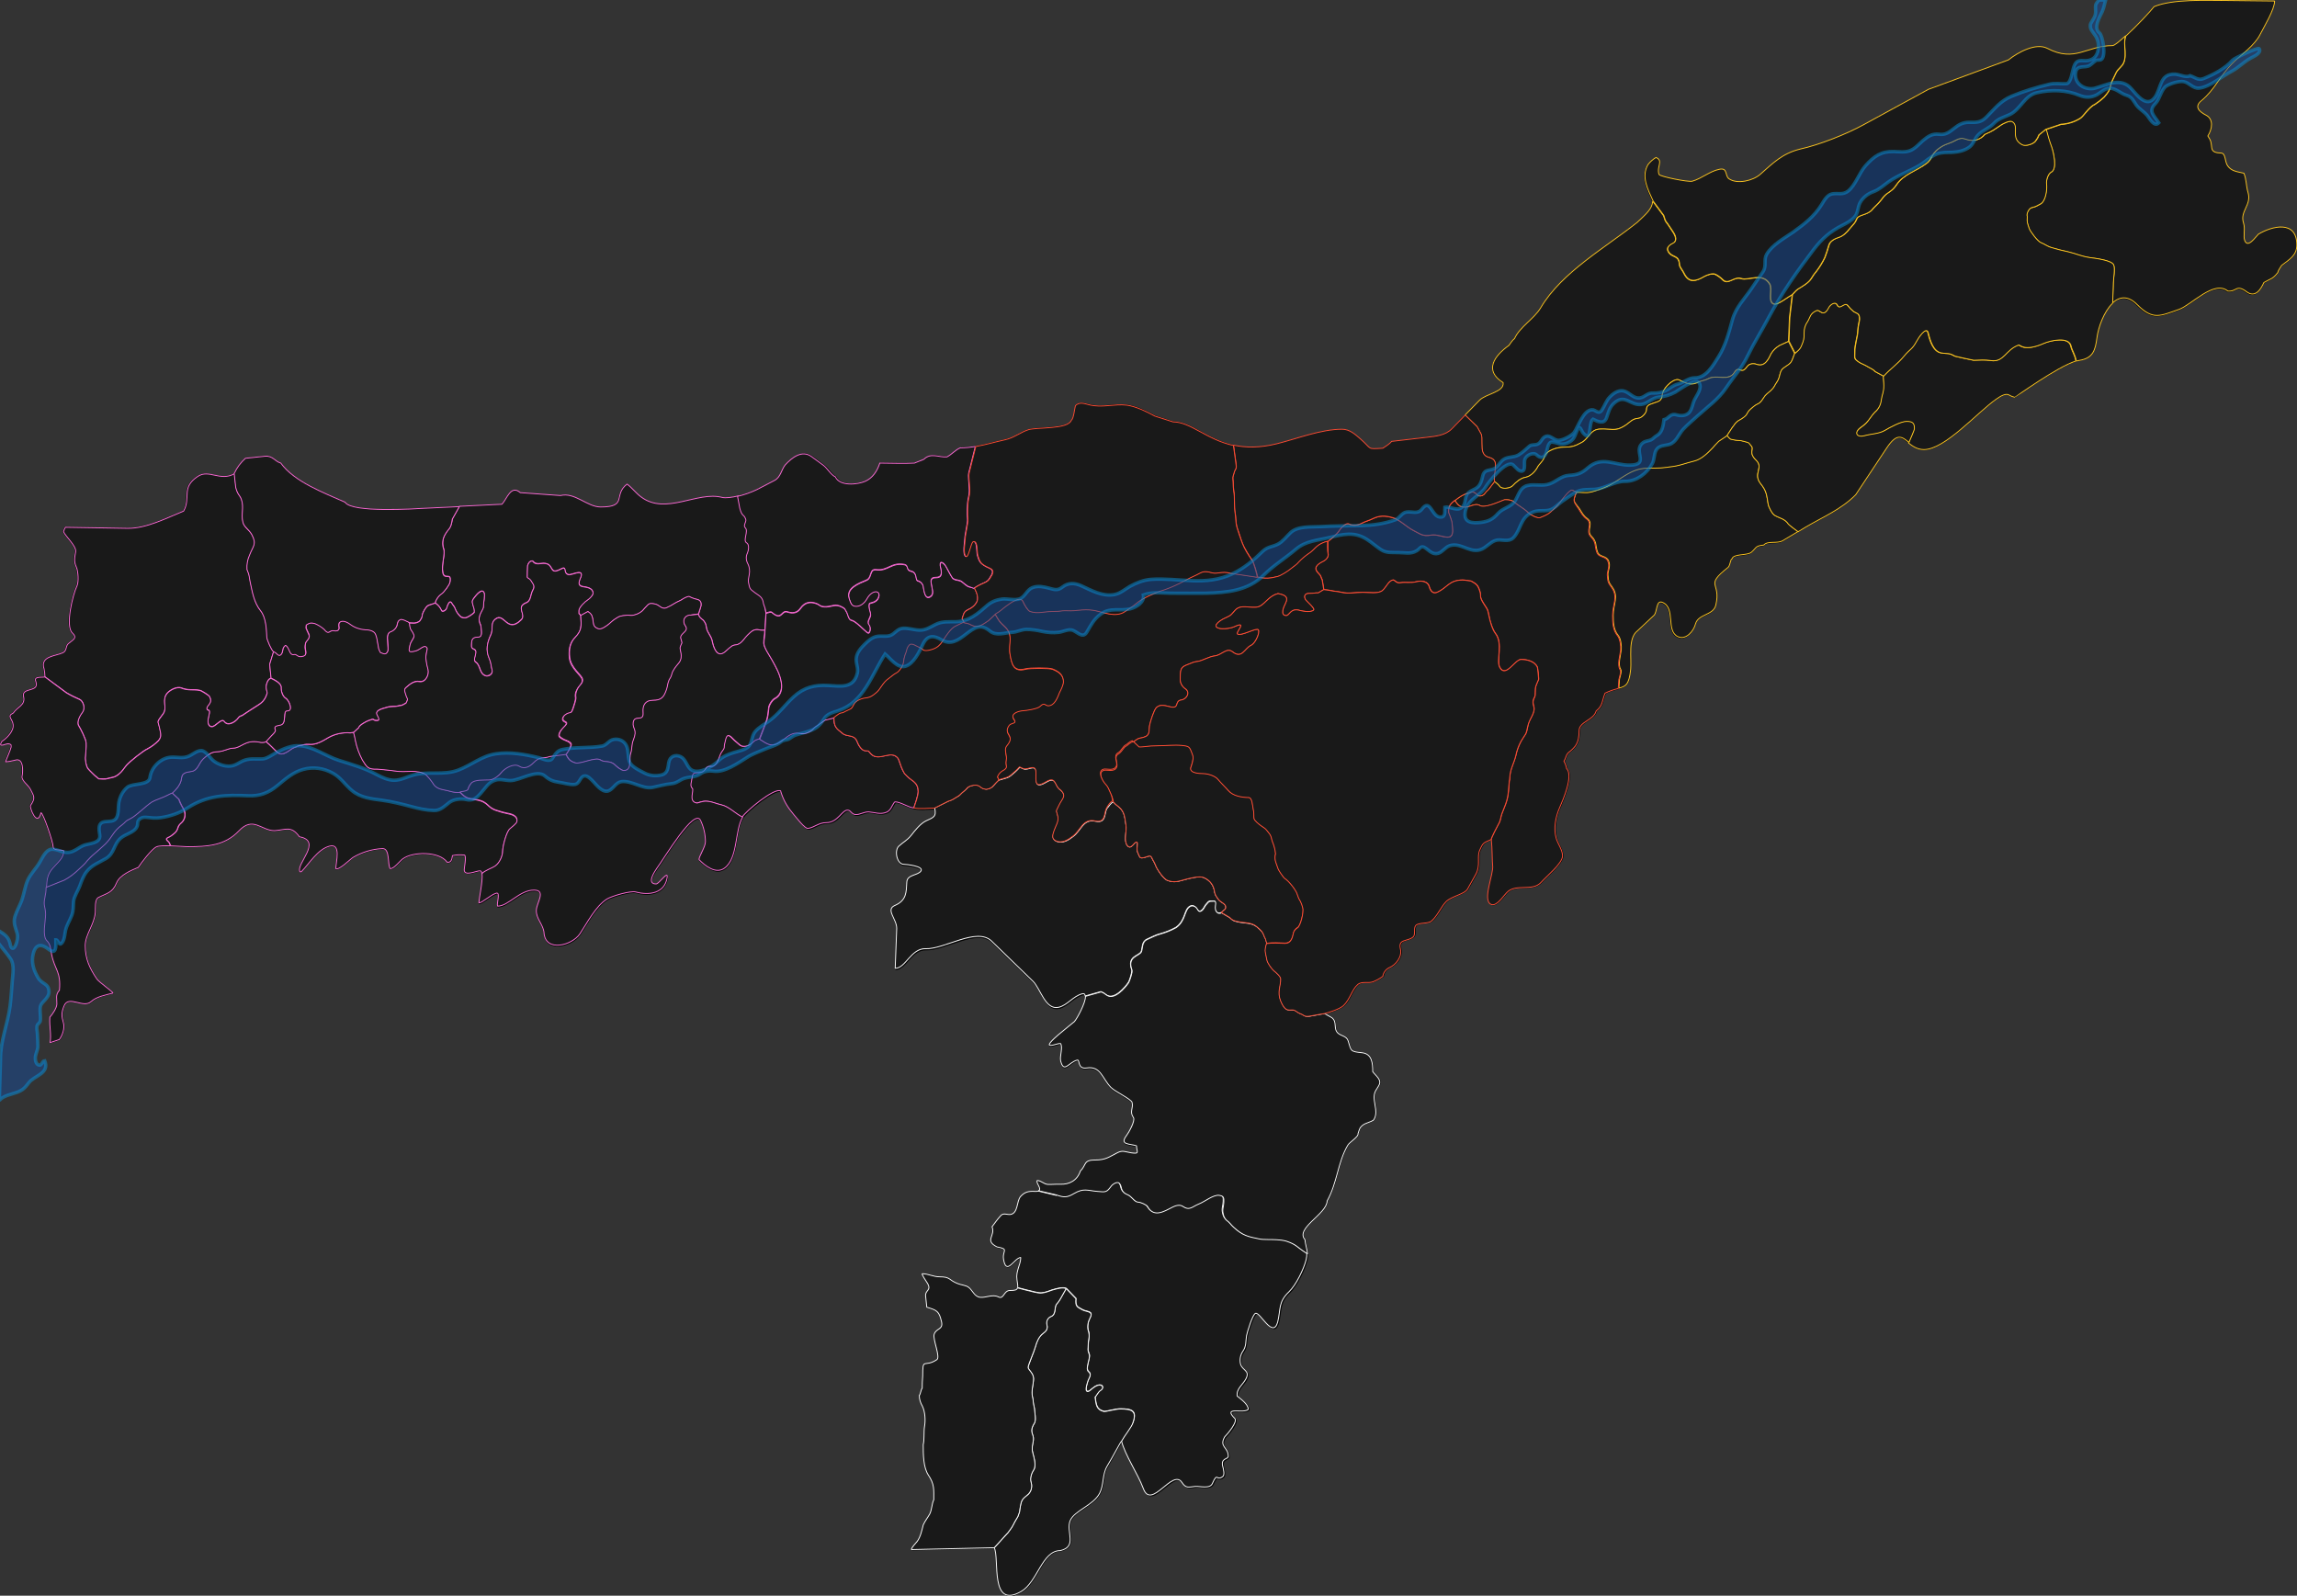 <?xml version="1.0" encoding="utf-8"?>
<!-- Generator: Adobe Illustrator 24.1.0, SVG Export Plug-In . SVG Version: 6.00 Build 0)  -->
<svg version="1.1" id="Layer_1" xmlns="http://www.w3.org/2000/svg" xmlns:xlink="http://www.w3.org/1999/xlink" x="0px" y="0px"
	 viewBox="0 0 1344.8 934.2" style="enable-background:new 0 0 1344.8 934.2;" xml:space="preserve">
<rect x="0" y="0" width="1344.8" height="934.2" fill="#333333" stroke="none"/>
<style type="text/css">
	.st0{fill-rule:evenodd;clip-rule:evenodd;fill:#191919;stroke:#000000;stroke-width:0.51;stroke-miterlimit:1.18;}
	.st1{fill-rule:evenodd;clip-rule:evenodd;fill:#191919;stroke:#FF6CD8;stroke-width:0.51;stroke-miterlimit:1.18;}
	.st2{fill-rule:evenodd;clip-rule:evenodd;fill:#191919;stroke:#FFFFFF;stroke-width:0.51;stroke-miterlimit:1.18;}
	.st3{fill-rule:evenodd;clip-rule:evenodd;fill:#191919;stroke:#FFC721;stroke-width:0.51;stroke-miterlimit:1.18;}
	.st4{fill-rule:evenodd;clip-rule:evenodd;fill:#191919;stroke:#FF4D34;stroke-width:0.51;stroke-miterlimit:1.18;}
	.st5{opacity:0.5;fill:#194E9C;stroke:#0990D9;stroke-width:2;stroke-miterlimit:1.977;enable-background:new    ;}
</style>
<g id="DIstrictOutlines">
	<path id="Outline" class="st0" d="M515.6,271c6.8,0,13.4,0.4,20.3,0l5.5-2.2c4-4,8.8-1,13.5-1.4c2.8-1.4,4.8-4,7.8-5.3
		c9.2,0,17.3-2.9,26.2-4.8c4.9-1.1,8.7-4.4,13.3-5.8c5.1-1.6,23-0.1,25.2-5.5c1.5-1.3,1.9-6.8,2.5-8.7c2.4-2.2,4.9-1.1,8-0.4
		c7.6,1.9,14.6-0.8,22,0.2c5.4,0.7,11.8,3.8,16.4,6.4l10.6,3.4c14.8,0,27.3,21.4,60.5,13.1c12-3,25.8-8.5,38.2-8.5
		c4.4,0,7.5,2.8,10.7,5.6c7.2,6.2,3.5,6.2,13.2,5.5c1.5-1,4.1-2.6,5.1-4l20.7-2.5c5.3-0.6,10.9-1.1,14.5-4.9l16.4-16.8
		c3.7-3.8,14.6-4.8,13.8-10.3c-11.4-7.1-5.1-15.7,3.4-21.8c0.8-1.1,2.2-3.3,3.3-4c3.1-6.9,11.4-11.5,15.3-18
		c12.3-20.9,38.2-35.4,56.6-50.1c5.1-4.8,8.6-7.7,9-12.3c-3.1-7-7-14.2-2.9-21.2c1.2-1.7,2.8-3.1,4.7-4.2c4.5,1.9,0.1,5.4,1.8,9.9
		c0.5,1.3,17.3,4.5,19.4,4c5.6-1.6,10.2-5.9,16-7c5-1,3,3.8,5.6,5.6c4.8,3.3,14,1.1,18.2-2.6c7.5-6.6,12.9-12.2,23.3-14.8
		c11.5-2.5,27.4-8.9,37.1-14.2l38.1-20.9l46.9-17.1c5.8-4.5,16.3-10.2,22.8-6.8c16.3,8.5,23-1.6,38.2-1.6c3,0,21.5-19.4,24.1-22.9
		c11-4.6,30.7-3.6,42.8-3.6l27.8,0.3c0,4.9-6.2,15.1-8.5,19.7c-3.2,6.5-11.3,12-16.4,17.1c-7,7-10.2,15.3-18,21.7
		c-4.4,3.6-1.1,6.4,2.7,8.4c4.6,2.3,3.7,8.2,1.1,12.2c2,3,1.8,3.3,2.3,7c0.3,2.7,3.2,2.9,5.4,3c2.9,0.1,2.1,4.9,3.9,7.5
		c2.3,3.3,6.2,3.5,9.5,4.3c1.5,3.4,1.3,7.6,2.4,11.2c2.3,7.5-4.9,11-2.6,18c1.1,3.3-0.3,7.6,0.7,10.2c1.8,4.8,6.3-2.1,8-3.7
		c8-4.8,22.5-8.4,22.5,6.3c0,6.2-4.5,8.6-8.9,12c-0.5,0.9-2.2,3.1-2.2,4.1c-3.1,4-4,3.5-8.2,5.9c-1.8,4-5,9.2-10.1,5.4
		c-6.2-4.6-5.7,0.1-11-0.4c-8-6.7-21.4,8.2-28.5,10.7c-11.2,3.9-15.3,6.5-24.5-2.7c-13-13-22.3,8.8-23.6,18.9
		c-0.9,7.7-2.4,12.1-10.4,13.4c-9.5,1.5-37.3,21.7-37.5,21.6c-1.2-0.3-2.4-0.8-3.4-1.4c-1.6-0.9-4.2,0.2-7.4,2.5l0,0
		c-11.1,7.8-30,29.5-42.3,29.5c-11,0-12.4-15.4-22.2-0.6l-18.1,27.3c-8.8,8.8-19.3,13-29.4,19l-13.2,7.9c-3.4,2-8.8-0.1-11.2,2.6
		c-5.1,0.5-4.1,1.5-7.2,4.2c-2.4,2.1-10.5,0.7-11.4,3.9c-1,0.3-1,3.9-2.3,5c-14.2,11.3-3.8,8.2-7.2,22.2c-1.5,6-10.3,4.9-11.9,11
		c-1.1,4.2-5.6,9.5-10.3,7.3c-7.1-3.3-1.1-16.6-8.9-20c-4-1.7-3,5.6-5.1,7.6l-9.7,9.1c-5.6,4.2-3.3,16-3.9,22.4
		c-1.4,13.5-5.2,9.1-14.5,13.8c-1.7,4-1.3,7.5-5.2,10.4c-1.4,5.5-10,6.2-10,11.6c0,3.1-0.4,6.3-2.2,8.9c-1.1,1.4-2.4,2.7-3.8,3.7
		c-1.8,1.4-1.7,3.6-2.9,5.2c0.8,1.4,1.3,2.9,1.6,4.4c4.1,4.1-2.2,18.4-4,22.6c-2.5,5.6-3.8,12.4-2.1,18.2c1,3.4,3.8,6.8,3.7,10.4
		c-0.2,4.4-9.2,11.6-12.3,15.1c-5.2,6.1-15.2,0.5-20.5,6.4c-2,2-5.7,8-8.9,6.8c-5.6-2.1,1.5-18,0.8-22.7c-0.3-1.8-0.2-10.4-0.8-15.4
		c-4.2,2-4.5,1.3-6.7,6.3c-1.7,3.9,0.6,8.7-2.2,13.9l-4.9,8.8c-1.7,3-9.4,4.2-12.5,7.3s-4.9,8.2-8.6,11.4c-2.1,1.8-7.3,0.7-9.2,2.6
		c-1.4,1.5,0,5.3-1.5,6.7c-3.2,2.9-9,0.9-7.5,7.1c1.1,4.4-2.5,9.3-6.7,11c-1.9,1-3.3,2.8-3.6,5c-1.8,1.3-3.7,2.4-5.8,3.2
		c-2.8,1-6.5-0.5-8.9,1.6c-3.4,2.9-4.5,8.7-8.3,12.3c-2.1,2-8.4,4-11.2,4.7c0,0.2,3.7,2,4.3,2.5c3.1,2.5,0.6,6.3,3.4,8.9
		c1.8,1.7,5.2,1.7,6,4.6c1.8,6.1,1.4,6.2,8.1,6.9c5.8,0.6,6.3,6,6.3,11.1c1.7,2.3,5.2,4.6,3.8,7.6c-1.2,2.6-2.9,3.7-3,7
		c-0.1,2.9,1,6.1,1,9.2c0,1.6-0.4,3.2-1.3,4.5l0,0c-1.6,1.2-4.6,1.7-6.3,3c-2,1.5-2.1,2.9-2.8,4.9c0.5,1.9-5,5-6.1,7
		c-5.9,10.2-6,21.7-12,32.5c-0.2,7.7-18.8,16-13,22.6c0.4,4.5,2.3,7.4,1.1,12.2c-1.4,5.5-6,14.9-10.1,18.9c-6.3,6-4.7,10.1-6.6,17.8
		c-2.8,10-10.3-6.2-13-5.2c-1.7,0.7-4.9,10.9-5.2,13c-0.7,3.6,0,6.2-2.3,9.4c-1.3,2.1-1.8,4.6-1.3,7c0.9,4.1,5.7,3.8,3.3,8.8
		c-1.8,3.6-5.7,5.8-5.2,10.2c2,1.7,6.5,4.7,6.5,7.8c-2.7,2.7-15.2-2.1-7.9,5.3c1.9,1.9-4.2,9.1-5.9,10.8c-3.5,5.9,2.1,5.9,2.1,11.3
		c0,2.1-4.8,0.8-3.1,6.5c0.3,1.2,1.1,4.4-0.1,5.4c-3.8,3.1-3-2.9-6.1,4.1l0,0c-1.5,3.3-7.3,1.4-10,1.7c-3.9,0.4-5.4,1.2-7.8-2.3
		c-5.5-8.4-17.9,16.4-22.6,3.6c-3.3-9.1-10.7-19.4-12.9-28.2c-0.4,0-5.1,9.1-8.6,14.9c-2.8,4.8-1.8,10.8-4.3,15.7
		c-3.7,7.1-14.6,10.1-17.2,15.9c-2.8,6.4,4.5,15.4-5.9,17.7c-10.6,0-13.3,18.4-22.8,23.9c-18.6,10.7-12.6-19.2-15.8-25.6l-26.5,0.6
		l0,0l-22,0.5c0-1.2,2.5-3.7,3.3-4.7c2-2.6,2.8-6.5,3.6-9.7c1-2.3,2.6-4.2,3.8-6.4c1.3-2.5,1.2-6,2.4-8.4c0-6.1,0.4-9-3.1-14.3
		c-3.1-4.6-3.1-12.4-3.1-17.9l0,0c0.8-3.3,0.2-7.5,0.8-10.9s0.3-8.5-1.3-11.7c-1.1-1.9-1.8-4-1.8-6.2c0.8-1,0.9-3.3,1.7-4.3
		c0-2.3,0.1-4.9,0.3-7.1c0-11.4,0.8-4.6,8.3-9.6c2.2-1.5-2.5-12-1.6-14.8c1.1-3.7,5.5-2.6,4.3-7.5c-1.4-6-2.5-6.6-8.6-8.4l-0.7-6.6
		c-0.3-3.5,3.6-3.1,1.1-7.4c-0.5-0.8-3.8-5.6-3-5.6c3.4,0,6.5,1.8,10,1.8c6.8,0,5.2,1.9,10.8,4c1.7,0.7,4.7,1,6.1,2
		c2.6,1.8,3.5,5.6,6.9,6s7.3-2,10.8-0.2c3.1,1.6,3-3.8,6.7-3.8c5.2,0,4.7-1.2,3.9-6.2s2.2-8.7,2.2-13c-3.6,0-8.5,11.3-10.1,0.8
		c-0.8-5,3.5-5.8-3.8-7c-7.6-3.8-0.7-6.5-2.9-11.8l0,0c1.6-2.2,3.2-4.4,5-6.4c1.6-1.9,3.8-0.4,5.8-0.8c4.6-0.8,3.6-7.9,5.9-10.5
		s4.8-3.2,8.3-3c6.2,0.3,0.2-4.5,1.4-6.2c2.2,0,3.9,2.2,6.2,2.3s4.7-0.2,7-0.1c5.7,0.3,10.3-2.4,12-7.7c3.8-3.8,1.6-6.5,8.8-6.5
		c6,0,7.9-1.7,12.8-4.2c3.2-1.7,4.8-0.5,8.2,0c5.3,0.8,3.1-0.7,3.1-4.1c-4.3-1.4-10.1-0.4-5.8-6.1c1.3-1.7,5.2-8.7,4-10.4
		c-2.5-3.6,0.1-5.5-0.8-8.9c-0.5-1.9-10-6.4-12.3-8.7c-5.1-5.1-6-12.8-14.2-11.5c-5.7,0.9-3.9-5-5.6-4.6c-4.9,1.2-7.8,8-9.7,0.6
		c-0.7-2.9,1.5-8.2-0.1-10.3c-2.1,0-3.8,1.1-5.9,1.1c-4.2,0,12.6-12.5,14-13.9c1.8-1.8,10-17.4,4.8-16.1c-5.4,1.4-8.6,6.7-13.8,7.9
		c-7.8,1.8-10.6-10.9-15-15.2l-24.2-23.5c-8.7-8.5-27.5,4.8-38.7,4.4c-8.5-0.3-11.7,11.5-17.8,11.5l0.9-23.4c0-5.5-6.7-11-1.1-13.4
		c6.9-3,6.7-7.8,7-13.7c0.2-4.5,6.6-3.8,8.3-6.5c1.8-2.8-8.6-3.9-10-3.9c-4.2,0-5.7-8.1-3-10.6s4.8-3.3,7.3-6.4
		c2.2-2.8,5.2-6.7,8.6-8.4c4.2-2,6.4-2.3,5.1-7.6c-4.8,0-9,0.9-13.9-0.6c-1.9-0.6-8.6-4.1-9.5-2.9c-1.4,1.9-2.1,4.8-4.6,5.8
		c-3.6,1.5-6.8,0.1-10.5-0.2c-2.8,0-5.1,1.7-7.5,1.6s-2.8-2.4-4.5-2.6c-3.5-0.5-5.8,7.3-12.7,7.3c-4.5,0-6.8,2.7-10.7,3.4
		c-1.9,0.3-6.8-6.3-8.3-8c-3.7-4.4-6.1-8.2-7.8-14c-3.8-1.9-20.4,11.9-22.5,15.4c-4.7,7.6-2.6,23.9-10.6,29.8
		c-5.1,3.8-11.4-1.3-14.9-4.9c-0.4-1.5,3.7-7.4,3.7-10.5c0-4.3-1-8.5-2.8-12.4c-3.5-8-21.3,22.1-25.7,28c-1.2,1.8-6.2,9.1-0.4,9.1
		c1.8,0,7.1-8.2,6.5-3.8c-1.4,9.2-10.3,10.7-18.4,8.5c-3.1-0.8-13.8,2.3-16.8,4.1c-6.7,4.2-11.7,14.1-15.9,20.4
		c-4.5,6.8-20.2,11-21-0.6c-0.4-4.8-4.7-8.2-4.5-13.2c0.2-4.5,6-11.8-1.4-11.8c-8.5,0-14.9,9.4-21.3,9.4c-0.6-1.8,1.8-8.2-0.7-7.6
		c-3.2,0.8-8.3,5.7-10.2,5.7c0-3.4,3.7-18.5,0.7-19.1c-2.4,0-9.3,3.6-9.3-0.6c0-1.7,1.4-7.5,0.2-8.6c-2.4-0.3-4.8-0.2-7.1,0.3
		c-0.3,2.2-0.7,4.2-3.1,3.9c-4.6-6.5-20.2-6.4-26.1-1.9c-1.7,1.3-5.3,6-7.3,5.6c-1.6-2.6,0-11.7-4.4-11.7
		c-6.3,0.2-12.3,2.1-17.7,5.3c-1.4,0.9-8.4,7.8-9.9,6.4c0-3.6,3.4-15.1-3.8-13.1c-7,2-11.6,10.1-16.4,14.9h-0.8
		c-2.6-4.5,13.5-18-0.3-20.5c-4.9-6.8-8-4-14.6-3.6c-7.8,0-12.5-8.7-20.9,0.2c-8.2,8.6-18.3,9.2-30.1,9.2c-3.8,0-14.8-1.3-17.9,0.1
		c-2.7,1.2-8.9,9.3-10.6,12c-4.3,1.8-10.8,4.5-12.7,9c-2.4,6-5.7,6.1-10.6,8.6c-2.4,1.3-1.7,6.3-1.9,8.7c-0.5,7.2-5.9,13-5.9,19.5
		c0,7.8,2.6,13.2,6.8,19.5c1.3,1.9,9.5,7.6,9.5,8.3c-4.2,1.1-9.6,2-12.9,5c-4.5,4-13-4-15.7,2.3c-1.8,4.3-1.6,6.1-0.4,10.4
		c0.8,2.8-0.7,7.3-2.5,9.5l-5.4,1.8l0,0c0.9-4.8-0.5-9.4-0.1-14.9c1.5-1.7,4-5.3,4.1-7.6c0.1-3.2-1-5.4,1.5-8.2
		c1-11.1-2.8-11.8-4.6-21.1c-0.6-2.9-0.5-5.7-2.7-7.8c-2.9-2.7-0.8-11.4-0.8-15.5c0-4.3-1.5-5-0.4-9.9c1.6-6.8-0.6-11.7,4.3-17.5
		c2.6-3.1,6.3-5.7,6.3-10c-1.6-0.8-6.2,0.4-6.2-2.4s-5.8-19.6-7.1-19.9c-2.2,9-6.9-3.2-6.1-4.3c3-4.4,2-5.3-0.2-9.6
		c-1.2-2.3-5.3-5.2-4.8-7.5s0.9-10.9-3.9-9.4c-1.9,0.5-3.8,0.9-5.8,1l0,0c0.9-2.5,2.7-6.2,3.3-8.6c0.1-0.5,0-1-0.1-1.4
		c-1.5-1.1-2.8-0.3-4.4,0.1c-2.3,0.6-1.8-0.5-0.9-2.1c2.9-1.8,7-6.1,6.6-9.7s-4-4.8,0.1-6.9c2.2-3.5,7.2-4.6,6-9.5s6.4-3.1,7.4-6.5
		c0.7-2.3-2.5-4.4,1.9-4.9c1.1-0.1,2.2,0,3.2-0.2c0-1.6-0.2-3.1-0.5-4.6c-2.5-7.6,6.7-7.4,11.1-9.5c2.3-1.2,1.5-4,3.1-5.3
		c3.1-2.5,5.4-3.4,2.4-6.2c-4.4-4,0.3-22.7,2.6-27.4c1.2-2.4,0.8-8.8-0.3-11.2c-1.5-3.2-1-5.6-0.4-8.9s-6-9.1-7.1-11.8l0.1-0.3
		c0.2-0.8,0.5-1.6,1-2.3l36.3,0.6c11.1,0.2,23.2-6.2,32.9-10.1c4.5-7.9-1.7-13.7,8.3-20.3c6.7-4.4,13.1,3.2,21.5-1.6
		c1.6-3.4,3.8-6.4,6.6-8.9l11.4-1.3c4.5-0.5,5.9,3.2,9.3,4c7.9,11.1,25.5,17.5,37.6,23c3.9,6.3,40.3,3.8,47.7,3.5l44-2.2
		c3-3,5.2-11.7,10.8-6.8l23.5,1.7c8.5-2.1,15.6,6.7,23.6,6.7c16,0,7-7,15.4-13.4c3,2.3,5.2,5.3,8.2,7.5c14.5,10.9,32.9-3.5,47.5,0.3
		c4.5,1.2,16.6-2.7,20.7-4.8l10.4-5.4c3.7-1.9,4-6.3,6.3-9.1c3.8-4,9.7-9,15.4-4.9l7.1,5.2c2.3,1.6,4.5,5.6,6.9,6.7
		c2.6,5.7,12.9,4.5,17.4,2.6S514,275.7,515.6,271L515.6,271z"/>
	<path id="Kokrajhar" class="st1" d="M160.2,381.4l-2.3,7.5v0.1l0.8,8l0,0c-1.5,0.3-2.1,1.8-2.5,3c-1,2.9,0.5,4.9,0.2,5.8
		c-1.6,5.4-4.4,6.2-8.4,8.9c-2.1,1.4-3.8,2.4-6.1,4c-0.9,0.4-1.7,0.5-2.3,1.4c-1.7,2.5-6.2,5.2-8.3,2.2c-1.6-2.3-5.1,3.2-7.4,3
		c-2.8-0.3-2.2-4.2-1.7-6.1c1.3-4.9-0.6-2.8-1-4.2c-0.7-2.3,3.8-3.1,1.4-7.4c-0.4-0.7-4.7-3.4-5.5-3.5c-3.7-0.8-7.1,0.2-10.8-1.4
		c-2.4-1.1-6.5,1-8.2,2.8c-3.7,4.1,0.1,8.5-2.5,12.2c-4.3,5.9-3.1,3.3-2,9.1c0.6,2.8,1.1,4.3-0.8,6.7c-1.9,1.9-4,3.5-6.4,4.8
		c-2.4,1-10.4,7.4-12.3,9.6c-1.7,2-2.4,3.5-4.5,5.2c-2.8,2.2-3.6,1.7-6.6,2.6c-1.6,0.5-3.7,0.2-5.3,0.1c-0.1-0.1-0.3-0.3-0.4-0.4
		c-1.3-1-2.5-2-3.6-3.2c-0.6-0.5-1.9-2-2-2.1c-1.2-1-2-5.9-1.7-7.3c0.3-2.7,0.5-5.4,0.4-8.1c0-1.8-3.3-8.4-4.4-10.1
		c-1.3-2.2,1-6.1,2.3-7.8c1.8-2.4,0.4-6.6-1.8-7.5c-2.6-1.1-5.2-2.4-7.7-3.9l-12.5-9.2l0,0c0-1.6-0.2-3.1-0.5-4.6
		c-2.5-7.6,6.7-7.4,11.1-9.5c2.3-1.2,1.5-4,3.1-5.3c3.1-2.5,5.4-3.4,2.4-6.2c-4.4-4,0.3-22.7,2.6-27.4c1.2-2.4,0.8-8.8-0.3-11.2
		c-1.5-3.2-1-5.6-0.4-8.9s-6-9.1-7.1-11.8l0.1-0.3c0.2-0.8,0.5-1.6,1-2.3l36.3,0.6c11.1,0.2,23.2-6.2,32.9-10.1
		c4.5-7.9-1.7-13.7,8.3-20.3c6.7-4.4,13.1,3.2,21.5-1.6l0,0l0.9,8.1c1.1,4.4,2.3,4.3,3.3,7c1.7,4.9-0.3,8.5,0.9,13.4
		c0.7,3,3.6,4.2,5.3,7.4c2.9,5.6,0.7,6.4-1.4,11.9c-1.2,2.6-1.7,5.5-1.5,8.4c1.7,4.1,1.1,3.8,1.9,7.5c1.3,6,2.2,11.8,6.1,16.7
		c3.1,3.9,3.4,10.6,3.6,15.4C156.4,374.6,159.1,380.7,160.2,381.4L160.2,381.4z"/>
	<path id="Goalpara" class="st1" d="M100.8,464.3c7-6.4,4.6-9.1,6.3-11s5.1-1.2,6.8-2.4c2.8-2,2.6-5,6.4-7.9c2.8-2.1,3.7-2.8,7.1-3
		c4.1-0.2,5.8-2,9.3-2.1c4.7-0.2,6.9-5.1,15.1-3.5c1.3,0.3,2.7,0.3,3.9-0.2l0,0c3,2.4,4,3.8,6.6,6.2c3.4,3.2,7.5-1.9,10-2.7
		c1.2-0.3,2-1.1,3.8-1.3c2.1-0.3,2.5-0.8,4.9-0.6c4.2,0.4,7.8-1.9,11.2-3.9c3.9-2.2,8.4-3.2,12.9-2.8c0.7-0.1,1.3-0.2,2-0.3l0,0
		c0.5,1.6,0.8,3.2,1.1,4.8c0.8,4,2.2,7.8,4.1,11.3c2.7,4.5,3.1,5.5,8.8,5.3c0.8,0,9.6,0.9,10.5,1.1c2.2,0.5,6.9,0.3,9.2,0.2
		s7.3,0.4,8.9,2.2c1.4,1.4,2.6,2.8,3.7,4.5c2.3,4.2,5.9,3.7,10.3,5c0.6,0.2,2.3,0.5,3,0.6l2.6,0.1l0,0c3.9,4,4.6,3.5,9.9,4.5
		c7.1,1.3,5.8,4.6,11.8,6.3c1.9,0.7,3.8,1.2,5.8,1.6c2.6,0.5,6.6,1.4,5.8,5.1c-0.2,1.1-3.1,3.3-4.1,4.1c-2,1.7-4.2,10.2-4.2,12.9
		c0,3-1.8,7.1-4.3,8.8c-1.8,1.3-6.2,2.7-7.8,4.5l0,0c-0.1-1.1-0.5-1.8-1.1-1.9c-2.4,0-9.3,3.5-9.3-0.6c0-1.7,1.4-7.5,0.2-8.6
		c-2.4-0.3-4.8-0.2-7.1,0.3c-0.3,2.2-0.7,4.2-3.1,3.9c-4.6-6.5-20.2-6.4-26.1-1.9c-1.7,1.3-5.3,6-7.3,5.6c-1.6-2.6,0-11.7-4.4-11.7
		c-6.2,0.3-12.2,2.1-17.5,5.3c-1.4,0.9-8.4,7.8-9.9,6.4c0-3.6,3.4-15.1-3.8-13.1c-7,2-11.6,10.1-16.4,15h-0.8
		c-2.6-4.5,13.5-18-0.3-20.5c-4.9-6.8-8-4-14.6-3.6c-7.8,0-12.5-8.7-20.9,0.2c-8.2,8.6-18.3,9.2-30.1,9.2c-2,0-5.9-0.4-9.6-0.5l0,0
		c-0.3-0.2-0.8-1.8-1.1-2.1c-0.5-0.5-1.5-1.3-1.4-2s1.7-1,2.6-1.7c1.9-1.4,3.2-2.2,4-4.6c0.3-1.2,1-2.2,2-3c1.5-1.3,2.3-3.2,2.2-5.2
		c-0.1-2.3-1-3.1-2-5c-0.6-1.2-1.1-2.4-1.6-3.7L100.8,464.3L100.8,464.3z"/>
	<path id="Bongaigaon" class="st1" d="M160.2,381.4l-2.3,7.5v0.1l0.8,8l0,0c1.7,0.8,6,2.8,5.9,5.3c-0.1,2,0.8,5.3,2.7,6.4
		s4.5,7.5,0.9,7.3c-2.9-0.2-0.1,7-3.6,8.2c-2,0.7-4.6,0.2-3.4,3.1c0.4,1-2,3-2.9,3.9l-2.6,2.9l0,0c3,2.4,4,3.8,6.6,6.2
		c3.4,3.2,7.5-1.9,10-2.7c1.2-0.3,2-1.1,3.8-1.3c2.1-0.3,2.5-0.8,4.9-0.6c4.2,0.4,7.8-1.9,11.2-3.9c3.9-2.2,8.4-3.1,12.9-2.8
		c0.7-0.1,1.3-0.2,2-0.3l0,0l3-2.8c0.3-1.5,4.3-3.6,5.6-4.1c3.8-1.5,2.5-0.4,4.3-0.1c3.4,0.4,1.4-2.1,0.8-3.5
		c-1.3-2.8,4.4-3.7,5.8-4.2c1.9-0.7,5-0.4,6-0.7c2.9-0.8,1.6,0.3,5.2-1.8c1.6-3,0.6-2.4,0-4.6c-0.5-1.9-1.5-3.2,0-4.5
		c2.1-1.9,4.8-4.1,7.8-3.5c3.6,0.7,5.9-4.1,5.1-7.1c-0.6-2-1-4.1-1.2-6.1c-0.4-2.2,1-5.9,0.7-6.4c-1.5-2.7-4,0.9-6.7,1.6
		c-4.6,1.2-4.2,0.2-3.3-3.6c0.6-2.4,2.9-4.3,2.2-5.8c-1.4-3.5-2.1-1.9-2.6-6.9l0,0c-0.5-0.4-1.1-0.8-1.7-1.1c-0.5-0.4-2.8-1.2-3.5-1
		c-3,1.2-0.8,3.5-3.9,6.1c-1.9,1.6-2.7,0.6-3.6,3c-0.7,1.9,0.6,8,0,9.4c-1.1,2.5-2.4,1.5-4.3,0.8c-1.3-2.4-0.9-2-1.4-4.5
		c-0.5-2.3-0.4-3.9-1.4-6.1s-4-2.7-6.1-2.7c-3.1-0.2-6-1.2-8.5-3c-1.4-1.1-4.1-2.6-5.9-1.7c-1.3,0.6-1.2,2-1,3.2
		c0.4,1.9-1.2,2.5-2.8,2.1c-2.9-0.6-2.7,3-5.9-0.9c-1.5-1.4-3.3-2.5-5.3-3.3c-2.3-0.5-3-0.5-5.1,0.8c0,0.2-0.1,0.4-0.1,0.6
		c-0.2,1.7,0.1,1.5,0.5,2.6c0.9,2.5,2.3,3.2,0.3,5.7c-1.2,1.6-1,1.1-1.4,3.1c-0.4,2.4,1.7,5.3-0.9,6.2c-3.4,1.2-3.8-1.4-5.6-0.9
		c-2.2,0.6-2.6-2.8-3.6-4c-0.3-0.4-1.1-1.6-1.5-1.3c-0.9,0.7-1.4,1.7-1.5,2.8c-0.1,1.4-1.2,4-2.9,2.6
		C161.5,382.1,161.9,382,160.2,381.4L160.2,381.4z"/>
	<path id="Dhubri" class="st1" d="M27.2,519.6l10.6-4.2c3.2-1.7,6-3.9,8.6-6.4c1.6-1.6,3.5-3,4.8-4.9c1.3-1.4,2.6-2.8,4.1-4
		c0.6-0.4,5.9-5.2,6.6-5.9c4.1-4,4.5-7.4,9.8-11.2c2.3-1.7,1.3-1.9,4.8-3.6c3.3-1.5,8.8-7.3,12.7-9.8c1.8-1.1,6.4-2.5,9-3.9
		c0.8-0.5,1.7-0.9,2.6-1.3l0,0c7-6.4,4.6-9.1,6.3-11s5.1-1.2,6.8-2.4c2.8-2,2.6-5,6.4-7.9c2.8-2.1,3.7-2.8,7.1-3
		c4.1-0.2,5.8-2,9.3-2.1c4.7-0.2,6.9-5.1,15.1-3.5c1.3,0.3,2.7,0.3,3.9-0.2l0,0l2.6-2.9c0.8-1,3.3-3,2.9-3.9
		c-1.2-2.9,1.4-2.4,3.4-3.1c3.4-1.2,0.7-8.4,3.6-8.2c3.6,0.2,1.1-6.1-0.9-7.3s-2.8-4.4-2.7-6.4c0.1-2.5-4.2-4.5-5.9-5.3l0,0
		c-1.5,0.3-2.1,1.8-2.5,3c-1,2.9,0.5,4.9,0.2,5.8c-1.6,5.4-4.4,6.2-8.4,8.9c-2.1,1.4-3.8,2.4-6.1,4c-0.9,0.4-1.7,0.5-2.3,1.4
		c-1.7,2.5-6.2,5.2-8.3,2.2c-1.6-2.3-5.1,3.2-7.4,3c-2.8-0.3-2.2-4.2-1.7-6.1c1.3-4.9-0.6-2.8-1-4.2c-0.7-2.3,3.8-3.1,1.4-7.4
		c-0.4-0.7-4.7-3.4-5.5-3.5c-3.7-0.8-7.1,0.2-10.8-1.4c-2.4-1.1-6.5,1-8.2,2.8c-3.7,4.1,0.1,8.5-2.5,12.2c-4.3,5.9-3.1,3.3-2,9.1
		c0.6,2.8,1.1,4.3-0.8,6.7c-1.9,1.9-4,3.5-6.4,4.8c-2.4,1-10.4,7.4-12.3,9.6c-1.7,2-2.4,3.5-4.5,5.2c-2.8,2.2-3.6,1.7-6.6,2.6
		c-1.6,0.5-3.7,0.2-5.3,0.1c-0.1-0.1-0.3-0.3-0.4-0.4c-1.3-1-2.5-2-3.6-3.2c-0.6-0.5-1.9-2-2-2.1c-1.2-1-2-5.9-1.7-7.3
		c0.3-2.7,0.5-5.4,0.4-8.1c0-1.8-3.3-8.4-4.4-10.1c-1.3-2.2,1-6.1,2.3-7.8c1.8-2.4,0.4-6.6-1.8-7.5c-2.6-1.1-5.2-2.4-7.7-3.9
		l-12.5-9.3l0,0c-1,0.2-2.1,0.1-3.2,0.2c-4.4,0.5-1.2,2.6-1.9,4.9c-1,3.4-8.6,1.5-7.4,6.5s-3.8,6-6,9.5c-4.1,2-0.5,3.2-0.1,6.9
		S4,432.2,1.1,434c-0.9,1.6-1.4,2.7,0.9,2.1c1.6-0.4,2.9-1.2,4.4-0.1c0.1,0.5,0.2,0.9,0.1,1.4c-0.6,2.4-2.4,6.1-3.3,8.6l0,0
		c1.9-0.1,3.9-0.5,5.8-1c4.9-1.5,4.5,7,3.9,9.4s3.6,5.2,4.8,7.5c2.2,4.3,3.2,5.2,0.2,9.6c-0.8,1.1,3.9,13.3,6.1,4.3
		c1.3,0.3,7.1,17.2,7.1,19.9s4.6,1.5,6.2,2.4c0,4.4-3.7,6.9-6.3,10C27.5,512,27.5,515.5,27.2,519.6L27.2,519.6z"/>
	<path id="Maksa" class="st1" d="M448.4,358.8l-0.6,10.1l0,0c-1.2,0.1-2.3,0.1-3.4-0.2c-3.1-0.6-4.5,1-6.6,3.1
		c-1.8,1.7-2.7,3.8-4.8,5c-1.8,1.1-1.9,0.6-3.5,1c-1.2,0.3-3.7,2.8-4.8,3.7c-4.7,4.2-6.9-2.2-7.6-5.9s-2.9-4.8-3.5-8.3
		c-0.1-1.3-0.5-2.5-1.3-3.5c-0.7-1.1-0.7-0.7-1.2-1.2c-1.2-1.2-1.5-1.1-2.2-2.9c0,0,1.5-4.6,1.5-4.9c0.4-3.1-1-3.6-3.8-4.2
		c-1.1-0.3-2.1-0.7-3.1-1.3c-0.8-0.1-3.1,1.1-3.8,1.5c-1.3,0.9-3.2,1.5-4.5,2.4c-1.7,1.1-3.4,2-5.2,2.8c-2.8,0.9-3.8-1.7-6.5-2.3
		c-3.8-0.8-3.6,0-6,2.4c-0.4,0.4-0.8,1-1.3,1.5c-1.3,1.3-3,2.1-4.8,2.5c-2,0.5-3.1,0-4.6,0.2c-3.6,0.4-3.9,0.3-7,2.4
		c-1.4,0.9-3,2.7-4.3,3.5c-1.9,1.3-3.7,2.8-6,1.7c-2.7-1.3-2.1-3.5-2.5-5.6c-0.5-2.3-0.8-2.8-2.8-4.2l-4.2,2.3l0,0
		c-1-2.1-1.2-0.1-1.1-3.1c0-1.9,3.7-5.4,5.2-6.3c1.2-0.7,3.4-2.9,3.1-4.2c-0.5-2.8-3.8-3.1-6-3.5c-4.1-0.7-1.2-4.7-0.9-6.3
		c0.9-4.1-5.9-0.2-7.5-0.7c-3.6-1-0.4-5.5-4.6-3.2c-7.6,4.1-2.8-4.5-11.6-3.3c-4.3,0.6-4.2-1.6-5-1.5c-1.6,0.1-2.3,1.4-2.7,2.7
		c-0.1,0.5-0.2,6.7-0.2,6.8c0.1,0.4,1.6,0.9,2.1,1.8c1.2,2.1,2.7,3,1.2,5.7c-1.6,2.9-1,6.3-4,7.5c-6.2,2.5,0.3,6.8-2.8,9.9
		c-8.4,8.4-10-4.5-15.1-0.4c-3.2,2.6-1,5.6-2.8,9.4c-2,4.3-3,8.8-1,13.3c1.4,3.1,1,4.1,1.8,7c0.7,2.6-2.2,4.1-4.1,3.4
		c-3.4-1.4-2.6-6-5.4-7.8c-2.5-1.7,1.8-6.5-1.1-7.6c-2.1-0.8-1.5-2.3-1.4-4.1c0.2-2.5,1.5-3.1,3.9-3.1s1.8-2.9,1.7-4.8
		c0-0.1-0.1-1.3-0.1-1.4c-0.4-1.9-1-1.9-1.1-4c-0.1-3.7,2.7-5.7,2.6-8.1c-0.1-1.9,1-6,0.3-7.6c-1.3-2.9-4.8,1.6-5.6,2.7
		c-1.5,1.9-1.5,2.4-0.9,4.5c0.5,1.7,1,2.4,0.8,4.3c-0.9,1-4,3.1-5.3,3.2c-1.9,0.1-2.6-0.5-3.7-1.7c-0.9-1-1.7-2.2-2.2-3.6
		c-0.5-1.6-1.3-2-1.9-3.1c-1.5-2.8-2.8,1.8-3.1,2.8s-2.5,2.7-3.1,1.1c-0.8-1.7-2-3.2-3.6-4.2l0,0c0.6-2.3,2-4.2,3.9-5.5
		c1.3-0.9,4.6-5.2,4.8-6.8c1-6.1-3.3-0.8-4.2-5.5s1.6-11.2,0.5-13.9c-0.9-2.6-0.7-5.5,0.6-8c2.5-4.6,3.5-3,4.5-9.5l4.1-7.3l0,0
		l24.8-1.2c3-3,5.2-11.7,10.8-6.8l23.5,1.7c8.5-2.1,15.6,6.7,23.6,6.7c16,0,7-7,15.4-13.4c3,2.2,5.2,5.3,8.2,7.5
		c14.5,10.9,32.9-3.5,47.5,0.3c2.1,0.5,5.7,0,9.5-0.9l0,0l1.3,6.9c1.4,5.3,2.3,3.2,3.5,6.5c0.6,1.5-1.8,3.6-0.2,5.1
		c1.9,1.8-1.6,7.5,0.7,8.7c1.7,0.9,1.2,4.4,0.5,6c-0.9,1.8-0.9,3.8-0.1,5.6c2.9,5.1,0.1,8.9,0.7,11.5c0.8,3.7,0.5,3.7,3.8,6.1
		c2.9,2.1,4.5,2.6,5,6.5C447.7,355.3,448.2,357,448.4,358.8L448.4,358.8z"/>
	<path id="Chirang" class="st1" d="M239.7,364.6c1.2,0,1.6,0.1,2.7,0.1s3-0.6,3.6-1.6c1.1-1.8,1-1.4,1.3-3.5c0.2-1.1,2.3-5,3.6-5.3
		l0.2-0.1l3.6-1.1l0,0c0.6-2.3,2-4.2,3.9-5.5c1.3-0.9,4.6-5.2,4.8-6.8c1-6.1-3.3-0.8-4.2-5.5s1.6-11.2,0.5-13.9
		c-0.9-2.6-0.7-5.5,0.6-8c2.5-4.6,3.5-3,4.5-9.5l4.1-7.3l0,0l-19.2,0.9c-7.4,0.4-43.8,2.8-47.7-3.5c-12.1-5.4-29.7-11.9-37.6-22.9
		c-3.4-0.9-4.8-4.5-9.3-4l-11.4,1.2c-2.8,2.5-5,5.5-6.6,8.9l0,0l0.9,8.1c1.1,4.4,2.3,4.3,3.3,7c1.7,4.9-0.3,8.5,0.9,13.4
		c0.7,3,3.6,4.2,5.3,7.4c2.9,5.6,0.7,6.4-1.4,11.9c-1.2,2.6-1.7,5.5-1.5,8.4c1.7,4.1,1.1,3.8,1.9,7.5c1.3,6,2.2,11.8,6.1,16.7
		c3.1,3.9,3.4,10.6,3.6,15.4c0.1,1.7,2.8,7.8,3.9,8.5l0,0c1.7,0.8,1.3,0.8,2.5,1.8c1.7,1.4,2.8-1.2,2.9-2.6c0.1-1.1,0.6-2.1,1.5-2.8
		c0.4-0.3,1.3,0.9,1.5,1.3c0.9,1.3,1.4,4.6,3.6,4c1.8-0.5,2.1,2.2,5.6,0.9c2.6-0.9,0.4-3.9,0.9-6.2c0.4-2,0.1-1.5,1.4-3.1
		c2-2.5,0.6-3.2-0.3-5.7c-0.4-1.2-0.8-1-0.5-2.6c0-0.2,0.1-0.4,0.1-0.6c2.1-1.3,2.8-1.4,5.1-0.8c1.9,0.8,3.7,1.9,5.3,3.3
		c3.1,3.9,2.9,0.2,5.9,0.9c1.6,0.3,3.2-0.2,2.8-2.1c-0.2-1.2-0.3-2.6,1-3.2c1.8-0.9,4.5,0.6,5.9,1.7c2.5,1.8,5.4,2.8,8.5,3
		c2.1,0,5.2,0.5,6.1,2.7s0.9,3.8,1.4,6.1c0.5,2.4,0.1,2.1,1.4,4.5c1.9,0.7,3.2,1.7,4.3-0.8c0.6-1.4-0.7-7.5,0-9.4
		c0.9-2.4,1.7-1.4,3.6-3c3.1-2.6,1-4.9,3.9-6.1c0.6-0.3,2.9,0.6,3.5,1C238.5,363.8,239.1,364.2,239.7,364.6L239.7,364.6z"/>
	<path id="Barpeta" class="st1" d="M254.8,353.1c1.6,1,2.9,2.5,3.6,4.2c0.5,1.6,2.8-0.1,3.1-1.1s1.7-5.6,3.1-2.8
		c0.6,1.1,1.4,1.6,1.9,3.1c0.5,1.3,1.2,2.5,2.2,3.6c1.1,1.3,1.8,1.8,3.7,1.7c1.3-0.1,4.4-2.2,5.3-3.2c0.1-2-0.3-2.6-0.8-4.3
		c-0.6-2.2-0.6-2.6,0.9-4.5c0.9-1.1,4.4-5.6,5.6-2.7c0.7,1.5-0.4,5.6-0.3,7.6c0.1,2.4-2.7,4.3-2.6,8.1c0.1,2.1,0.6,2.1,1.1,4
		c0,0.1,0.1,1.3,0.1,1.4c0.1,1.9,0.7,4.8-1.7,4.8s-3.7,0.6-3.9,3.1c-0.1,1.8-0.6,3.3,1.4,4.1c3,1.2-1.4,6,1.1,7.6
		c2.7,1.8,1.9,6.4,5.4,7.8c1.9,0.8,4.8-0.7,4.1-3.4c-0.8-2.9-0.4-3.8-1.8-7c-2-4.6-1-9.1,1-13.3c1.8-3.8-0.5-6.9,2.8-9.4
		c5.1-4.1,6.8,8.8,15.1,0.4c3.1-3.1-3.4-7.4,2.8-9.9c3.1-1.2,2.4-4.6,4-7.5c1.5-2.6,0-3.5-1.2-5.7c-0.5-0.9-2-1.5-2.1-1.8
		c0-0.1,0.1-6.3,0.2-6.8c0.4-1.3,1.1-2.7,2.7-2.7c0.7,0,0.6,2.2,5,1.5c8.8-1.3,3.9,7.4,11.6,3.3c4.3-2.3,1.1,2.2,4.6,3.2
		c1.6,0.5,8.4-3.4,7.5,0.7c-0.4,1.6-3.2,5.6,0.9,6.3c2.2,0.4,5.5,0.6,6,3.5c0.2,1.2-1.9,3.5-3.1,4.2c-1.5,0.9-5.2,4.4-5.2,6.3
		c-0.1,3,0.1,1,1.1,3.1l0,0c0.3,5.9,0.8,8.5-3.5,12.8c-3.2,3.2-3.6,7.4-3.2,11.8c0.7,6.3,7.1,10.2,7.5,12.7c0.4,2.6-2,3.3-3.3,6.4
		c-0.7,1.3-0.9,2.8-0.6,4.3c0.1,1.7-1,4.2-1.4,5.8c-1.5,4.6-1.7,2.2-4.5,4.1c-1.6,1.1-2.7,3.2-0.4,4.2c3,1.4-2.2,3.3-3.3,7
		c-0.6,1.9,0.7,2.2,2.2,3.2c0.9,0.6,5.4,1.5,4.6,3.9c-0.3,1-0.8,1.9-1.3,2.8l-1.6,2.5l0,0l-9.4,1.2c-3.9,1.4-5.6-0.5-9.4,3.5
		c-2.2,2.3-5.4,4.1-8.5,2.2s-8.5,1.3-10.5,3.7c-1.5,1.9-4.5,4.1-6.9,4.3c-2.7,0.2-8.9-0.4-10.8,2c-3.1,3.9,0.3,4-6.5,5l0,0l-2.6-0.1
		c-0.7-0.1-2.5-0.4-3-0.6c-4.4-1.3-8-0.8-10.3-5c-1.1-1.6-2.3-3.1-3.7-4.5c-1.6-1.8-6.6-2.3-8.9-2.2s-7,0.3-9.2-0.2
		c-0.9-0.2-9.7-1.1-10.5-1.1c-5.6,0.1-6-0.9-8.8-5.3c-1.9-3.6-3.3-7.4-4.1-11.3c-0.3-1.6-0.6-3.2-1.1-4.8l0,0l3-2.8
		c0.3-1.5,4.3-3.6,5.6-4.1c3.8-1.5,2.5-0.4,4.3-0.1c3.4,0.4,1.4-2.1,0.8-3.5c-1.3-2.8,4.4-3.7,5.8-4.2c1.9-0.7,5-0.4,6-0.7
		c2.9-0.8,1.6,0.3,5.2-1.8c1.6-3,0.6-2.4,0-4.6c-0.5-1.9-1.5-3.2,0-4.5c2.1-1.9,4.8-4.1,7.8-3.5c3.6,0.7,5.9-4.1,5.1-7.1
		c-0.6-2-1-4.1-1.2-6.1c-0.4-2.2,1-5.9,0.7-6.4c-1.5-2.7-4,0.9-6.7,1.6c-4.6,1.2-4.2,0.2-3.3-3.6c0.6-2.4,2.9-4.3,2.2-5.8
		c-1.4-3.5-2.1-1.9-2.6-6.9l0,0c1.2,0,1.6,0.1,2.7,0.1s3-0.6,3.6-1.6c1.1-1.8,1-1.4,1.3-3.5c0.2-1.1,2.3-5,3.6-5.3l0.2-0.1
		L254.8,353.1L254.8,353.1z"/>
	<path id="Nalbari" class="st1" d="M340,360.3l4.2-2.3c2,1.4,2.3,1.9,2.8,4.2c0.5,2.1-0.1,4.3,2.5,5.6c2.2,1.1,4-0.4,6-1.7
		c1.3-0.9,2.9-2.6,4.3-3.5c3.1-2.1,3.4-2,7-2.4c1.5-0.2,2.7,0.4,4.6-0.2c1.8-0.4,3.4-1.3,4.8-2.5c0.5-0.5,0.9-1,1.3-1.5
		c2.4-2.4,2.2-3.2,6-2.4c2.7,0.6,3.8,3.2,6.5,2.3c1.8-0.8,3.5-1.7,5.2-2.8c1.4-0.9,3.2-1.4,4.5-2.4c0.7-0.5,3.1-1.7,3.8-1.5
		c1,0.5,2,1,3.1,1.3c2.8,0.6,4.2,1.1,3.8,4.2c0,0.2-1.5,4.7-1.5,4.7l0,0c-1.3,0.2-4.9,0.7-5.1,0.8c-3.4,0.6-4.2,3.8-2.4,6.2
		c2.6,3.5-3.5,4.5-2.6,7.5c1,3.8,0.6,1.6-0.4,5.2c-0.4,1.3,2,5.4-0.6,8.9c-1.5,2-2,2.1-3.4,4.6S394,395,392,398l-0.1,0.2
		c-1.1,2.5-0.8,3.6-1.5,5.6c-1.7,4.5-3,6.3-8.2,6.3c-4.3,0-5.9,3.1-5.5,7.1c0.5,6-5.1,1-5.8,5.9c-0.5,3.9,2.7,3.8,0.1,10.2
		c-1.1,2.7-0.7,5.3-1.5,7.7c-1.3,3.6,1,10.1-4.1,10.2c-1.3,0-4-2.1-4.9-3c-3.2-3.3-6.1-1.4-8.8-3.2c-3-2-11.8,2.7-14.8,1.7
		s-3.9-2-5.4-4.9l0,0l1.6-2.5c0.6-0.9,1-1.8,1.3-2.8c0.9-2.4-3.7-3.2-4.6-3.9c-1.5-1-2.8-1.3-2.2-3.2c1.1-3.7,6.3-5.7,3.3-7
		c-2.3-1-1.2-3.2,0.4-4.2c2.8-1.9,3,0.5,4.5-4.1c0.4-1.6,1.5-4.1,1.4-5.8c-0.3-1.5,0-3,0.6-4.3c1.3-3.1,3.7-3.8,3.3-6.4
		c-0.4-2.5-6.8-6.4-7.5-12.7c-0.5-4.4,0-8.5,3.2-11.8C340.8,368.9,340.4,366.3,340,360.3L340,360.3z"/>
	<path id="Kamrup_Metro" class="st1" d="M444.6,432.6c4.9,3.1,6.9,4.9,12.3,1.4c2.5-1.6,4.8-4.3,8.2-4.9c3.2-0.5,4,1.1,7.6-0.4
		s3.3-2.8,5-3.7c0.7-0.4,3.4-2.5,4.4-3.1l0.8-0.5l5.3-1.4l0,0c0,5.4,1.1,6.2,5.1,9.4c2.7,2.2,6.7,0.3,8.4,4.6
		c0.7,1.9,2.5,5.3,4.7,5.5c3,0.3,1.4-0.4,3.4,1.8c4.7,5,11.6-2.6,15.8,2.5c0.8,1,1.8,5.2,2.8,7c1.6,2.8,0.4,1.3,2.8,3.8
		c2.8,2.8,6.3,3.3,6.3,8.9c0,2.2-1.8,7.4-2.6,9.5l0,0c-0.6-0.1-1.2-0.3-1.8-0.4c-1.9-0.6-8.6-4.1-9.5-2.9c-1.4,1.9-2.1,4.8-4.6,5.8
		c-3.6,1.5-6.8,0.1-10.5-0.2c-2.8,0-5.1,1.7-7.5,1.6s-2.8-2.4-4.5-2.6c-3.5-0.5-5.8,7.3-12.7,7.3c-4.5,0-6.8,2.7-10.7,3.4
		c-1.9,0.3-6.8-6.3-8.3-8c-3.7-4.4-6.1-8.2-7.8-14c-3.8-1.9-20.4,11.9-22.5,15.4l0,0c-4.1-1.9-7.9-6.2-12.4-7.2
		c-3.3-0.7-4.9-1.8-8.3-2.1c-3.2-0.3-5.3,1.3-6.3,1c-5-1.1-1.3-7.5-2.5-8.6c-1.7-1.5-0.3-4.1-0.1-6.3c0.5-5.6,5-0.5,8-5.2
		c1.4-2.3,3.3-1,4.6-1.6c3.1-1.5,2.8-5.9,5.3-9c1.5-1.9,0.6-2,1.2-4.1c0.7-2.5,0.9-7.1,4.6-3.1c1.6,1.7,2.7,2.4,4.2,3.8
		c1.7,1.6,4.6,0.9,6.3-0.3c2.6-1.8,1.6-2.1,5.2-3.2l0,0L444.6,432.6z"/>
	<path id="Kamrup" class="st1" d="M408.8,359.6c0.7,1.8,1,1.9,2.2,3c0.5,0.5,0.5,0.1,1.2,1.2c0.8,1,1.2,2.3,1.3,3.5
		c0.6,3.5,2.8,4.7,3.5,8.3s2.9,10,7.6,5.9c1-0.9,3.6-3.4,4.8-3.7c1.6-0.5,1.7,0,3.5-1c2.1-1.3,3-3.3,4.8-5c2.2-2.1,3.5-3.6,6.6-3.1
		c1.1,0.3,2.3,0.4,3.4,0.2l0,0c0,3.2-0.6,4.6-0.6,7.6c0,2.4,3.7,7.6,4.9,9.9c1.1,2,2,3.6,3,5.7c2.5,5.1,4.8,13.5-1.6,16.8
		c-1.5,0.8-3.6,4.1-3.5,6c-0.2,2.2-0.5,4.5-1.1,6.6l-4.2,11l0,0c-3.6,1.1-2.6,1.4-5.2,3.2c-1.7,1.2-4.6,1.9-6.3,0.3
		c-1.5-1.4-2.6-2.1-4.2-3.8c-3.7-4-3.9,0.5-4.6,3.1c-0.6,2.1,0.3,2.2-1.2,4.1c-2.5,3.1-2.2,7.4-5.3,9c-1.3,0.7-3.2-0.7-4.6,1.6
		c-2.9,4.8-7.5-0.3-8,5.2c-0.2,2.2-1.5,4.9,0.1,6.3c1.3,1.1-2.5,7.6,2.5,8.6c1,0.2,3.1-1.3,6.3-1c3.4,0.3,5,1.4,8.3,2.1
		c4.5,1,8.3,5.3,12.4,7.2l0,0c-4.7,7.6-2.6,23.9-10.6,29.8c-5.1,3.8-11.4-1.3-14.9-4.9c-0.4-1.5,3.7-7.4,3.7-10.5
		c0-4.3-1-8.5-2.8-12.4c-3.5-8-21.3,22.1-25.7,28c-1.2,1.8-6.2,9.1-0.4,9.1c1.8,0,7.1-8.2,6.5-3.8c-1.4,9.2-10.3,10.7-18.4,8.5
		c-3.1-0.8-13.8,2.3-16.8,4.1c-6.7,4.2-11.7,14.1-15.9,20.4c-4.5,6.8-20.2,11-21-0.6c-0.4-4.8-4.7-8.2-4.5-13.2
		c0.2-4.5,6-11.8-1.4-11.8c-8.5,0-14.9,9.4-21.3,9.4c-0.6-1.8,1.8-8.2-0.7-7.6c-3.2,0.8-8.3,5.7-10.2,5.7c0-2.7,2.4-12.9,1.8-17.2
		l0,0c1.6-1.8,6-3.2,7.8-4.5c2.5-1.8,4.3-5.8,4.3-8.8c0-2.7,2.2-11.2,4.2-12.9c1-0.9,3.8-3,4.1-4.1c0.8-3.7-3.2-4.7-5.8-5.1
		c-2-0.4-3.9-1-5.8-1.6c-6-1.7-4.7-5-11.8-6.3c-5.3-1-6-0.4-9.9-4.5l0,0c6.8-1,3.4-1.1,6.5-5c1.9-2.4,8.1-1.8,10.8-2
		c2.4-0.1,5.4-2.4,6.9-4.3c2-2.5,7.3-5.7,10.5-3.7s6.3,0.1,8.5-2.2c3.8-3.9,5.5-2,9.4-3.5l9.4-1.2l0,0c1.5,2.9,2.4,3.9,5.4,4.9
		s11.9-3.7,14.8-1.7c2.7,1.8,5.6-0.1,8.8,3.2c0.9,0.9,3.6,3,4.9,3c5.1-0.1,2.8-6.6,4.1-10.2c0.8-2.4,0.4-5,1.5-7.7
		c2.6-6.4-0.6-6.3-0.1-10.2c0.7-4.9,6.3,0,5.8-5.9c-0.4-4,1.2-7.1,5.5-7.1c5.2,0,6.6-1.7,8.2-6.3c0.7-2,0.5-3.1,1.5-5.6l0.1-0.2
		c2-3,1-3,2.4-5.4s1.9-2.6,3.4-4.6c2.6-3.5,0.2-7.6,0.6-8.9c1.1-3.6,1.5-1.4,0.4-5.2c-0.9-3.1,5.2-4,2.6-7.5
		c-1.7-2.4-0.9-5.6,2.4-6.2C403.9,360.3,407.5,359.7,408.8,359.6L408.8,359.6z"/>
	<path id="Cachar" class="st2" d="M607.9,697.3l10.8,2.6l0,0L607.9,697.3L607.9,697.3c-0.7,0.2-1.4,0.3-2.1,0.2
		c-3.6-0.2-5.9,0.3-8.3,3s-1.3,9.7-5.9,10.5c-2,0.3-4.2-1.2-5.8,0.8c-1.8,2-3.4,4.2-5,6.4l0,0c2.2,5.3-4.7,8,2.9,11.8
		c7.3,1.3,3.1,2.1,3.8,7c1.6,10.5,6.5-0.8,10.1-0.8c0,4.3-3,7.9-2.2,13c0.3,2.2,0.6,3.7,0.4,4.6l0,0l5.4,1.4
		c2.1,0.4,6.6,1.9,8.8,1.6c3.4-0.4,4.8-1.5,7.8-2.2c2.1-0.5,4.4-1.2,6.5-0.4l0,0l5.7,5.9c-0.4,4.5,0.5,4.8,3.9,6.6
		c2.4,1.3,6.5,0.6,4.4,4.6c-1.2,2.2-1.8,5.1-1.1,7.5c1.2,3.6,0,4.9,0,8.2c0,3-0.6,2.6,0.6,5.8c0.8,2.2-2.6,8.3-0.4,10.1
		s0,3.7-0.6,6.1c-0.2,0.8-2.2,6.5,0.8,5.3c0.8-0.3,2.7-2.6,5.1-3.4c2.8-0.9,4.2,1.5,1.5,3.1c-1.1,0.7-2.1,2.8-3,3.8
		c0.7,4.2,0.5,7.2,5.2,8.4c0.8,0.2,6.9-1.5,9.4-1.5c6.7,0,10.2,0.9,7.5,8.2c-0.8,2.1-5.3,7.6-6.8,10.4l0,0
		c2.2,8.8,9.5,19.1,12.9,28.2c4.7,12.8,17.1-12,22.6-3.6c2.3,3.6,3.9,2.7,7.8,2.3c2.7-0.2,8.6,1.6,10-1.7l0,0
		c3.1-7.1,2.3-1.1,6.1-4.1c1.2-0.9,0.4-4.2,0.1-5.4c-1.7-5.7,3.1-4.4,3.1-6.5c0-5.3-5.5-5.4-2.1-11.3c1.7-1.7,7.8-8.9,5.9-10.8
		c-7.3-7.4,5.2-2.5,7.9-5.3c0-3.1-4.5-6.1-6.5-7.8c-0.5-4.4,3.3-6.5,5.2-10.2c2.5-4.9-2.4-4.7-3.3-8.8c-0.5-2.4,0-5,1.3-7
		c2.3-3.2,1.7-5.8,2.3-9.4c0.4-2.1,3.5-12.3,5.2-13c2.7-1.1,10.1,15.1,13,5.2c1.9-7.7,0.2-11.7,6.6-17.8c4.2-4,8.7-13.3,10.1-18.9
		c0.3-1.2,0.4-2.5,0.4-3.8l0,0c-0.2-0.1-1-0.7-1.2-0.8c-5-3.2-5.2-4.7-11.3-6.7c-1.8-0.5-3.6-0.7-5.4-0.8c-2.4-0.2-8.3,0-10-0.4
		c-6.9-1.4-10-2-15.2-6.8c-2-1.8-1.8-2.3-4.5-4.4c-0.9-1-1.5-2.1-1.7-3.4c-0.8-2.6,0.3-4.8,0.3-6.8c0.1-2.7,0.1-3.8-2.7-4.2
		c-3.4-0.5-8.6,3.8-11.8,5c-4.2,1.7-5.5,4.2-9.6,1.4c-1.8-1.2-4.4-0.3-6.1,0.6c-4.9,2.5-10.8,6.2-14.5-0.5c-0.6-1-4.1-2.5-5.3-2.5
		c-2.2,0.1-3.9-3.4-6.2-4.3c-4.9-2-3-4.8-5-6.8c-1.2-1.2-3.9,0.6-4.7,1.7c-2.8,3.8-3.2,3.5-8.1,3.1c-6-0.5-8-2.1-13.8,1.3
		c-4,2.4-5.9,2.3-10.4,0.7L607.9,697.3L607.9,697.3z"/>
	<path id="Hailakandi" class="st2" d="M656.7,843.6c-0.4,0-5.1,9.1-8.6,14.9c-2.8,4.8-1.8,10.8-4.3,15.7
		c-3.7,7.1-14.6,10.1-17.2,15.9c-2.8,6.4,4.5,15.4-5.9,17.7c-10.6,0-13.3,18.4-22.8,23.9c-18.6,10.7-12.6-19.2-15.8-25.6l0,0
		c1.3-1.3,6.4-7.1,8-8.8c0.4-0.4,1-1.4,1.4-1.9c1.4-1.8,2.1-3.7,3.2-5.5c1.5-2.5,1-1.4,2.2-4.8c0.1-0.9,0.2-1.8,0.4-2.7
		c0.7-4.9,1.6-5,4.8-7.7c1.7-1.8,2.3-4.4,1.6-6.7c-0.9-2.3,0-5.3,1.4-7.3c1.8-2.6,0.2-7.4-0.5-10.3s0-4.8,0.4-7.3
		c0.5-3.7-2.9-4.4,0.7-10.1c1-1.6,0-6.9-0.1-8.5l-0.1-0.6c-0.7-2.4-0.6-4.2-1-6c-0.9-3.5,0.6-7.7,0.6-10.8s-3.3-5.3-3.2-6.6
		s3.6-9.4,4.3-12.1s2-6,4.4-7.7c1.9-1.4,3-2.7,2.3-5.2c-0.6-2,0.5-4.1,2.5-4.8c3.1-1.3,1.9-5.5,3.1-7.1c1-1.1,1.9-2.3,2.6-3.7
		l3.1-5.5l0,0l5.7,5.9c-0.4,4.5,0.5,4.8,3.9,6.6c2.4,1.3,6.5,0.6,4.4,4.6c-1.2,2.2-1.8,5.1-1.1,7.5c1.2,3.6,0,4.9,0,8.2
		c0,3-0.6,2.6,0.6,5.8c0.8,2.2-2.6,8.3-0.4,10.1s0,3.7-0.6,6.1c-0.2,0.8-2.2,6.5,0.8,5.3c0.8-0.3,2.7-2.6,5.1-3.4
		c2.8-0.9,4.2,1.5,1.5,3.1c-1.1,0.7-2.1,2.8-3,3.8c0.7,4.2,0.5,7.2,5.2,8.4c0.8,0.2,6.9-1.5,9.4-1.5c6.7,0,10.2,0.9,7.5,8.2
		C662.7,835.2,658.2,840.8,656.7,843.6L656.7,843.6z"/>
	<path id="Karimganj" class="st2" d="M595.7,754l5.4,1.4c2.1,0.4,6.6,1.9,8.8,1.6c3.4-0.4,4.8-1.5,7.8-2.2c2.1-0.5,4.4-1.2,6.5-0.4
		l0,0l-3.1,5.5c-0.7,1.3-1.6,2.6-2.6,3.7c-1.3,1.6-0.1,5.9-3.1,7.1c-1.9,0.7-3,2.8-2.5,4.8c0.7,2.5-0.4,3.8-2.3,5.2
		c-2.3,1.7-3.7,5-4.4,7.7s-4.3,10.7-4.3,12.1s3.2,3.4,3.2,6.6s-1.5,7.3-0.6,10.8c0.5,1.7,0.3,3.5,1,6l0.1,0.6
		c0.1,1.7,1.1,6.9,0.1,8.5c-3.6,5.7-0.2,6.4-0.7,10.1c-0.3,2.5-1.1,4.5-0.4,7.3s2.3,7.7,0.5,10.3c-1.3,2-2.2,5-1.4,7.3
		c0.7,2.4,0.1,4.9-1.6,6.7c-3.2,2.8-4.1,2.8-4.8,7.7c-0.2,0.9-0.4,1.8-0.4,2.7c-1.2,3.5-0.7,2.3-2.2,4.8c-1.2,1.9-1.8,3.8-3.2,5.5
		c-0.4,0.5-1,1.4-1.4,1.9c-1.7,1.7-6.7,7.5-8,8.8l0,0l-26.5,0.6l0,0l-22,0.5c0-1.2,2.5-3.7,3.3-4.7c2-2.6,2.8-6.5,3.6-9.7
		c1-2.3,2.6-4.2,3.8-6.4c1.3-2.5,1.2-6,2.4-8.4c0-6.1,0.4-9-3.1-14.3c-3.1-4.6-3.1-12.4-3.1-17.9l0,0c0.8-3.3,0.2-7.5,0.8-10.9
		s0.3-8.5-1.3-11.7c-1.1-1.9-1.8-4-1.8-6.2c0.8-1,0.9-3.3,1.7-4.3c0-2.3,0.1-4.9,0.3-7.1c0-11.4,0.8-4.6,8.3-9.6
		c2.2-1.5-2.5-12-1.6-14.8c1.1-3.7,5.5-2.6,4.3-7.5c-1.4-6-2.5-6.6-8.6-8.4l-0.7-6.6c-0.3-3.5,3.6-3.1,1.1-7.4
		c-0.5-0.8-3.8-5.6-3-5.6c3.4,0,6.5,1.8,10,1.8c6.8,0,5.2,1.9,10.8,4c1.7,0.7,4.7,1,6.1,2c2.6,1.8,3.5,5.6,6.9,6s7.3-2,10.8-0.2
		c3.1,1.6,3-3.8,6.7-3.8C594.3,755.5,595.4,755.2,595.7,754L595.7,754z"/>
	<path id="Karbi_Anglong_West" class="st2" d="M651.8,469.5c2.4,2.5,2,1.7,3.6,3.2c3.2,2.9,3.1,6.2,3.8,10.2
		c0.6,3.8-1.3,8.9,0.6,11.8c2.5,3.8,4.5-3,6-1.5c0.6,0.6-0.7,4.1,0.4,6.1c1.2,2.3,0.8,3.5,3.8,2.7c2.8-0.7,3.6-2,4.8,1.1
		c0.7,1.1,1.2,2.2,1.7,3.3c0.6,2.1,4.7,8.2,7,9c4.2,1.6,6.4,0.5,10.3-0.5c2.7-0.7,8.5-2.3,11.1-1.1c3.9,1.8,5.8,4.7,6.3,8.9
		c0.8,2.4,0.9,1.8,1.9,3.5c1.4,2.3,5.2,2.8,4.5,5.5c-0.1,0.2-0.2,0.5-0.4,0.7l-2.2,1.8l0,0c-0.6,0.3-1.3,0.3-2,0.2
		c-3.7-2.1,0.1-7.1-2.5-7c-2.9,0.1-2.4-0.5-4.8,2.4c-0.2,0.3-0.4,0.7-0.6,1c-0.8,1.6-2.8,4-4.1,1.6c-1-1.8-2.9-3-4.7-1.7
		c-3.2,2.2-2.3,8.3-7.9,12.2c-2.9,1.6-5.9,2.8-9.1,3.7c-2.3,0.5-5.6,2.2-7.8,3.2c-3.3,1.5-2.6,5.4-3.4,7.2
		c-1.2,2.8-8.6,2.6-5.5,10.8c0.4,1-1.5,6.7-2,7.3c-2.1,3.1-8.1,10-12.4,7.6c-1.8-1-1-1.1-3.7-2.2l-9.2,2.6l0,0c0-1-0.5-1.6-1.7-1.3
		c-5.4,1.4-8.6,6.7-13.8,7.9c-7.8,1.8-10.6-10.9-15-15.2L580.6,551c-8.7-8.5-27.5,4.8-38.7,4.4c-8.5-0.3-11.7,11.5-17.8,11.5
		l0.9-23.4c0-5.5-6.7-11-1.1-13.4c6.9-3,6.7-7.8,7-13.7c0.2-4.5,6.6-3.8,8.3-6.5c1.8-2.8-8.6-3.9-10-3.9c-4.2,0-5.7-8.1-3-10.6
		s4.8-3.3,7.3-6.4c2.2-2.8,5.2-6.7,8.6-8.4c4.2-2,6.4-2.3,5.1-7.6l0,0l8-4c1.5-0.4,2.9-1.1,4.2-2c2.2-1.3,1.8-0.8,3.7-2.8
		c0.9-0.9,2-1.5,2.9-2.6c1.2-1.5,3.7-2.1,5.5-2c2.9,0.1,2.2,2,5.9,2.4c1.4-0.1,2.7-0.6,3.7-1.5s2.8-3.5,3.9-3.8l0,0
		c6-1.8,5.1-1,9.7-5.1c3.6-3.2,1.1-2.7,4.7-1.4c2.5,1,7.3-3.3,7.3,2.3c0,5.4-0.8,9.4,5.9,5.4c5.8-3.5,5,2,7.8,4.2
		c4.9,3.9,1.6,5.6-0.1,9.3c-2.2,4.8-1.8,2.2-0.8,6.7c0.7,3.1-1.3,5.6-2.3,8.7c-0.7,2.2-1.6,4.5,1.5,5.8c3.5,1.4,6.9-0.8,9.5-2.8
		c4.8-3.5,5.9-10.6,13.2-9c6.3,1.4,5.1-4.7,6.6-7.4C649.2,472.2,650.1,470.2,651.8,469.5L651.8,469.5z"/>
	<path id="Dima_Hassao" class="st2" d="M741.7,552.4c-1.5,4.7-0.5,5.2,0.2,9.6c0.3,1.7,2.8,5.2,4.2,6.4c1.1,0.9,3.9,3.3,3.9,4.7
		c0,4.5-2.1,7.6-0.1,12.7c3.2,8,5.6,4.6,8.2,5.7c1.1,0.5,2,1.5,3.5,2c2.1,0.7,2,1.9,5.3,1.4c2-0.3,6.8-1.3,8.7-1.5l0,0
		c0,0.2,3.7,2,4.3,2.5c3.1,2.5,0.6,6.3,3.4,8.9c1.8,1.7,5.2,1.7,6,4.6c1.8,6.1,1.4,6.2,8.1,6.9c5.8,0.6,6.3,6,6.3,11.1
		c1.7,2.3,5.2,4.6,3.8,7.6c-1.2,2.6-2.9,3.7-3,7c-0.1,2.9,1,6.1,1,9.2c0,1.6-0.4,3.2-1.3,4.5l0,0c-1.6,1.2-4.6,1.7-6.3,3
		c-2,1.5-2.1,2.9-2.8,4.9c0.5,1.9-5,5-6.1,7c-5.9,10.2-6,21.7-12,32.5c-0.2,7.7-18.8,16-13,22.6c0.3,3.2,1.3,5.6,1.5,8.4l0,0
		c-0.2-0.1-1-0.7-1.2-0.8c-5-3.2-5.2-4.7-11.3-6.7c-1.8-0.5-3.6-0.7-5.4-0.8c-2.4-0.2-8.3,0-10-0.4c-6.9-1.4-10-2-15.2-6.8
		c-2-1.8-1.8-2.3-4.5-4.4c-0.9-1-1.5-2.1-1.7-3.4c-0.8-2.6,0.3-4.8,0.3-6.8c0.1-2.7,0.1-3.8-2.7-4.2c-3.4-0.5-8.6,3.8-11.8,5
		c-4.2,1.7-5.5,4.2-9.6,1.4c-1.8-1.2-4.4-0.3-6.1,0.6c-4.9,2.5-10.8,6.2-14.5-0.5c-0.6-1-4.1-2.5-5.3-2.5c-2.2,0.1-3.9-3.4-6.2-4.3
		c-4.9-2-3-4.8-5-6.8c-1.2-1.2-3.9,0.6-4.7,1.7c-2.8,3.8-3.2,3.5-8.1,3.1c-6-0.5-8-2.1-13.8,1.3c-4,2.4-5.9,2.3-10.4,0.7l-10.3-2.4
		c2.3-1-1.8-4.6-0.7-6c2.2,0,3.9,2.2,6.2,2.3s4.7-0.2,7-0.1c5.7,0.3,10.3-2.4,12-7.7c3.8-3.8,1.6-6.5,8.8-6.5c6,0,7.9-1.7,12.8-4.2
		c3.2-1.7,4.8-0.5,8.2,0c5.3,0.8,3.1-0.7,3.1-4.1c-4.3-1.4-10.1-0.4-5.8-6.1c1.3-1.7,5.2-8.7,4-10.4c-2.5-3.6,0.1-5.5-0.8-8.9
		c-0.5-1.9-10-6.4-12.3-8.7c-5.1-5.1-6-12.8-14.2-11.5c-5.7,0.9-3.9-5-5.6-4.6c-4.9,1.2-7.8,8-9.7,0.6c-0.7-2.9,1.5-8.2-0.1-10.3
		c-2.1,0-3.8,1.1-5.9,1.1c-4.2,0,12.6-12.5,14-13.9s6.7-11.1,6.5-14.8l0,0l9.2-2.6c2.6,1.1,1.9,1.2,3.7,2.2
		c4.3,2.4,10.3-4.5,12.4-7.6c0.5-0.7,2.4-6.3,2-7.3c-3.1-8.2,4.3-8.1,5.5-10.8c0.8-1.8,0.1-5.8,3.4-7.2c2.2-1,5.5-2.7,7.8-3.2
		c3.2-0.9,6.2-2.1,9.1-3.7c5.6-4,4.7-10,7.9-12.2c1.8-1.3,3.8-0.1,4.7,1.7c1.3,2.4,3.3,0,4.1-1.6c0.2-0.3,0.4-0.7,0.6-1
		c2.4-2.8,1.9-2.2,4.8-2.4c2.7-0.1-1.1,4.9,2.5,7c0.7,0.2,1.4,0.1,2-0.2l0,0l4.8,2.8c2,1.9,2.3,1.9,4.8,2.5c3.6,0.9,8.1,0.3,11.2,3
		c2.6,2.3,3.4,2.8,4.6,6.3c0,0.1,0.3,0.6,0.4,0.7l0.8,2.7H741.7z"/>
	<path id="Darrang" class="st1" d="M570.6,344.4c1.2,2.4,2.7,5.9,1,8.5c-0.9,1.4-2.1,2.5-3.5,3.3c-4.1,2-3.4,2.1-4.8,5.9l1.3,2.4
		l0,0c-0.2,0-0.4,0.1-0.6,0.2c-4.6,2.3-5.4,1.8-8.8,6.2c-4,5.2-4.2,8.7-11.3,10.1c-3.7,0.8-3.5-0.8-5.4-1.6c-1.6-0.6-4.7-3-6-1.5
		c-1.8,2.1-1.1,2.9-2.5,5.7c-0.5,1.3-0.8,2.6-0.9,4c0,2.2-2.4,5.9-4.1,6.6s-3.3,2.4-4.6,3.3c-3.6,2.3-4.8,6.3-7.4,8.4
		c-2,1.6-3.4,2.6-6,3c-2.2,0.3-5.8,1.5-6.9,3.6c-1.7,3.4-2,2.6-4.9,4.2c-4,2.1-1.4-0.6-6.8,3.6l0,0l-5.3,1.3l-0.8,0.5
		c-1,0.6-3.7,2.8-4.4,3.1c-1.7,0.9-1.5,2.2-5,3.7s-4.4-0.1-7.6,0.4c-3.4,0.6-5.7,3.2-8.2,4.9c-5.4,3.5-7.4,1.7-12.3-1.4l0,0l4.2-11
		c0.6-2.2,0.9-4.4,1.1-6.6c-0.1-1.9,2-5.2,3.5-6c6.3-3.3,4-11.7,1.6-16.8c-1-2.1-1.9-3.7-3-5.7c-1.2-2.3-4.9-7.4-4.9-9.9
		c0-3,0.6-4.4,0.6-7.6l0,0l0.6-10.1l0,0c4.2-1.3,2.7-0.5,5.4,1c3.9,2.3,3.9-2.8,7.2-1.7c3,1,5.7,0.7,7.6-2.1
		c2.4-3.4,5.5-4.2,9.3-2.8c2.2,0.8,2.1,2,5.7,1.9c3.5-0.1,5.4-2,9.4,0.2c2,1.1,1.4,1,2.6,2.9c0.8,1.3,0.9,3.6,2.3,4.6
		c2.5,0.8,2.4,1.1,4.2,2.4c1,0.7,5.8,5.5,6.2,5.3c1.3-0.5,1.5-3.5,0.4-4.8c-1.7-2.1,1.5-4.4,0.9-6.7c-0.3-1.1-1.8-5.6-0.1-6
		c2.3-0.5,4.4-1.4,5-4.1c0.8-3.3-3.9-3.7-6.9,1.6c-1.4,2.6-4.2,5-7.3,4.4c-2-0.4-2.5-2.6-3.1-4.3c-2.3-6.5,5.7-9.2,10.1-11.1
		c3.3-1.4,1.5-6.7,5.7-6.1c6.7,0.9,8.8-4.5,16.5-3c2.5,0.5,0.9,3.2,3.6,3.8c4.2,0.8,2.6,5.2,4.1,5.7c1.4,0.3,2.5,1.3,3.1,2.6
		c0.5,1.1,0.7,9.8,4.8,6.3c3-2.5-3.3-10.9,2.5-10.8c3.9,0.1,3.8-2.6,3.1-5.4c-1.3-5,1.6-3.9,3.3-0.7c0.6,1.1,3.2,6.1,3.8,6.6
		c2.2,1.6,3.8,0.4,6.1,2.6c0.9,0.8,1.8,1.5,2.8,2.1L570.6,344.4L570.6,344.4z"/>
	<path id="Udalguri" class="st1" d="M448.4,358.8c4.2-1.3,2.7-0.5,5.4,1c3.9,2.3,3.9-2.8,7.2-1.7c3,1,5.7,0.7,7.6-2.1
		c2.4-3.4,5.5-4.2,9.3-2.8c2.2,0.8,2.1,2,5.7,1.9c3.5-0.1,5.4-2,9.4,0.2c2,1.1,1.4,1,2.6,2.9c0.8,1.3,0.9,3.6,2.3,4.6
		c2.5,0.8,2.4,1.1,4.2,2.4c1,0.7,5.8,5.5,6.2,5.3c1.3-0.5,1.5-3.5,0.4-4.8c-1.7-2.1,1.5-4.4,0.9-6.7c-0.3-1.1-1.8-5.6-0.1-6
		c2.3-0.5,4.4-1.4,5-4.1c0.8-3.3-3.9-3.7-6.9,1.6c-1.4,2.6-4.2,5-7.3,4.4c-2-0.4-2.5-2.6-3.1-4.3c-2.3-6.5,5.7-9.2,10.1-11.1
		c3.3-1.4,1.5-6.7,5.7-6.1c6.7,0.9,8.8-4.5,16.5-3c2.5,0.5,0.9,3.2,3.6,3.8c4.2,0.8,2.6,5.2,4.1,5.7c1.4,0.3,2.5,1.3,3.1,2.6
		c0.5,1.1,0.7,9.8,4.8,6.3c3-2.5-3.3-10.9,2.5-10.8c3.9,0.1,3.8-2.6,3.1-5.4c-1.3-5,1.6-3.9,3.3-0.7c0.6,1.1,3.2,6.1,3.8,6.6
		c2.2,1.6,3.8,0.4,6.1,2.6c0.9,0.8,1.8,1.5,2.8,2.1l3.6,1.3l0,0c0-0.5,3.3-2.1,3.8-2.4c4.1-1.9,4.1-1.5,6.5-5.7
		c1.5-3.2-1.4-3.6-3.4-4.7c-3.4-1.9-3.9-2.9-5-6.5c-0.6-2,0.1-9.2-2.8-8c-1.2,0.5-2.7,9.3-4,8.6c-2-1.1-0.7-8.2-0.6-10.2
		c0.1-3.1,1.8-9.4,1.6-11.6c-0.3-2.8-0.2-9.3,0.4-11.9c1-4.2,0.6-5.4,0.4-9.5c-0.2-3.8-0.6-4.4,0.6-8.4l3.2-12.8l0,0
		c-2.9,0.5-5.8,0.8-8.8,0.8c-2.9,1.2-5,3.9-7.8,5.3c-4.7,0.4-9.4-2.7-13.5,1.4l-5.5,2.2c-6.8,0.4-13.5,0-20.3,0l0,0
		c-1.5,4.7-4.2,8.8-8.6,10.7s-14.8,3.1-17.4-2.6c-2.5-1.1-4.7-5-6.9-6.7l-7.1-5.2c-5.7-4.1-11.6,0.8-15.4,4.9
		c-2.3,2.9-2.6,7.2-6.3,9.1l-10.4,5.4c-3.6,1.7-7.4,3-11.2,3.9l0,0l1.3,6.9c1.4,5.3,2.3,3.2,3.5,6.5c0.6,1.5-1.8,3.6-0.2,5.1
		c1.9,1.8-1.6,7.5,0.7,8.7c1.7,0.9,1.2,4.4,0.5,6c-0.9,1.8-0.9,3.8-0.1,5.6c2.9,5.1,0.1,8.9,0.7,11.5c0.8,3.7,0.5,3.7,3.8,6.1
		c2.9,2.1,4.5,2.6,5,6.5C447.7,355.3,448.3,357,448.4,358.8L448.4,358.8z"/>
	<path id="Jorhat" class="st3" d="M923,288c6.3,0.2,6.5,0.8,13-1.5c7.3-2.6,8.6-4,14.9-8c10.9-6.8,14-3.6,25.1-5.1l1.1-0.2
		c6.3-0.6,9.1-2.1,14.9-3.5c3.8-0.9,7.9-4.7,10.5-7.5c1.3-1.5,2.3-2.5,3.7-4l4.9-3.3l0,0c2.4,2.9,2.2,2,5,2.7c1.4,0.3,2.7,0,4.5,0.6
		c3.1,1,2.6,0,4.9,3c1.5,2-2,3.6,2.7,8.2c4.5,4.4-2.1,7.8,2.6,13.7c3.6,4.4,3.5,6.8,4.4,12c0.3,1.7,2.3,5.6,3.8,6.5
		c3,1.8,5.9,1.9,8.1,5.2c0.3,0.4,5.2,4.2,5.6,4.4l0,0l-8.9,5.3c-3.4,2-8.8-0.1-11.2,2.6c-5.1,0.5-4.1,1.5-7.2,4.2
		c-2.4,2.1-10.5,0.7-11.4,3.9c-1,0.3-1,3.9-2.3,5c-14.2,11.3-3.8,8.2-7.2,22.2c-1.5,6-10.3,4.9-11.9,11c-1.1,4.2-5.6,9.5-10.3,7.3
		c-7.1-3.3-1.1-16.6-8.9-20c-4-1.8-3,5.6-5.1,7.6l-9.7,9.1c-5.6,4.2-3.3,16-3.9,22.4c-0.9,9-2.9,10-6.9,11.1l0,0
		c0-0.3,0.3-4.3,0.3-4.4c-0.1-1.7,1.7-5.2,0.8-6.6c-1.9-2.8,0-8.3,0.3-11.5c0.2-2.3-0.2-6.5-1.8-8.4c-2.8-3.4-2.9-7.7-2.9-11.9
		c0-6.5,3.4-10.9-0.6-16.4c-2.1-2.9-2.2-3.2-2.5-7.3c-0.1-2.5,1.8-5,0.3-8.2s-5.3-1.8-6.5-5.3s-0.2-5.7-3.4-8.9
		c-3.5-3.5,1.7-7.6-2.7-10.6c-2-1.4-3.1-3.5-4.3-5.5C921.5,293.3,920.6,294.1,923,288L923,288z"/>
	<path id="Lakhimpur" class="st3" d="M1049.2,172.6l-1.6,13.6l-0.5,13.7l0,0l-5.1,2.3c-2.1,1.2-3.9,2.9-5.1,4.9
		c-1.6,3.5-3.8,7.9-8.5,6.2c-1.9-0.7-4.3-0.4-5.5,1.3c-3.8,5.5-4.5-1.2-7.4,3.4c-3.4,5.5-10.2,1-15.3,3.7c-2.4,1.3-3.9,1.2-5.7,2
		c-4.7,2.2-7.1,1-11.3-1.2c-2.6-1.3-6.8,2.6-8.2,4.6c-2.5,3.5-1.4,4.2-2.3,6.2s-2.7,2-4,2.5c-2.4,1-4.8,1.1-4.7,4
		c0.1,2.1-3,5-4.8,5.1c-3.8,0.2-5.2,2.8-8.2,4.5c-3.9,2.3-5.2,2.1-9.8,1.9c-1.4-0.1-2.7-0.1-4.1-0.1c-6.1,0-6.7,5.5-11,7.8
		s-5.9,2.8-10.6,2.8c-3.5,0-10.3,1.8-11.3,5.8c-0.5,2.3-3.3,4.5-3.9,5.7c-1.2,2.5-4.2,5.7-7,6.1c-3.1,0.5-5.6,2.8-7.7,5
		c-1.5,1.5-6,2.2-7.4,0.6c-0.9-1.2-2.1-2.2-3.3-3.1l0,0c-0.5-1.2,0.3-6.5,0.5-8.1c0.3-3.2-0.3-5.1-3.7-6c-4.1-1-4.2-4.6-4.2-8.1
		c0-6.4,0.1-4.2-2.8-9.9l-7-6.8l0,0l8.5-8.7c3.7-3.8,14.6-4.8,13.8-10.3c-11.4-7.1-5.1-15.7,3.4-21.8c0.8-1.1,2.2-3.3,3.3-4
		c3.1-6.9,11.4-11.5,15.3-18c12.3-20.9,38.2-35.4,56.6-50.1c5.1-4.8,8.6-7.7,9-12.3l0,0l6.3,8.5c1.2,4.4,1.6,3.4,3.5,6.6
		c1.4,2.4,5,6.1,2.9,9c-0.5,0.8-6.3,2.2-3.2,6.2c2.3,2.9,5.8,1.3,6.1,7.1c0.1,1.4,1.9,3.3,2.6,4.9c2.9,5.9,7,4.7,11.8,1.9
		c1.4-0.8,5-2.2,6.7-1.2c1.6,0.8,3,1.9,4.2,3.1c3.3,3.3,6.5-2.2,10.9-0.7c4.3,1.4,12.4-3.9,16.6,3.2c1.8,2.9-1.4,10.9,2.6,11.7
		c1.8,0.4,5.6-2.3,7.1-3.3C1046.6,174.2,1048.3,173.1,1049.2,172.6L1049.2,172.6z"/>
	<path id="Majuli" class="st3" d="M851.8,293c2.3-1.8,4.5-3.4,7.3-4.2s3.6-1.5,5.8,0.9c1.2,1.2,3.5,0.6,4.5-1c0.6-0.8,1.3-1.5,2-2.1
		l3.6-4.7l0,0c1.2,0.9,2.3,1.9,3.2,3.1c1.5,1.5,6,0.9,7.4-0.6c2.1-2.2,4.6-4.5,7.7-5c2.8-0.5,5.8-3.6,7-6.1c0.6-1.3,3.3-3.5,3.9-5.7
		c1-4,7.7-5.8,11.3-5.8c4.7,0,6.4-0.5,10.6-2.8s4.9-7.8,11-7.8c1.4-0.1,2.7,0,4.1,0.1c4.6,0.3,5.9,0.4,9.8-1.9
		c3-1.8,4.5-4.3,8.2-4.5c1.8-0.1,4.8-3,4.8-5.1c-0.1-2.9,2.3-3,4.7-4c1.3-0.5,3.1-0.7,4-2.5s-0.2-2.7,2.3-6.2
		c1.4-1.9,5.6-5.9,8.2-4.6c4.3,2.1,6.7,3.4,11.3,1.2c1.8-0.9,3.3-0.8,5.7-2c5.1-2.6,11.8,1.9,15.3-3.7c2.8-4.6,3.6,2.1,7.4-3.4
		c1.2-1.7,3.6-2,5.5-1.3c4.7,1.7,6.9-2.7,8.5-6.2c1.3-2.1,3-3.7,5.1-4.9l5.1-2.3l0,0l3.6,7.1l0,0c-2.1,5.6-1.5,5.2-6.3,8.4
		c-2.9,1.9-1.7,4.9-4.1,8.4c-1.5,2.1-1.3,2.9-3.6,5c-1.5,1.3-3.1,2.4-4.1,4.1c-2.9,4.6-3.1,2.7-6.4,5.6c-2,1.7-2.3,1.8-3.6,4.2
		c-0.6,1.1-2.8,2.6-4,3.2c-2.8,1.4-3.6,3.8-4.3,4.3l-3.2,4.9l0,0l-4.9,3.3c-1.4,1.4-2.4,2.5-3.7,4c-2.6,2.8-6.6,6.6-10.5,7.5
		c-5.8,1.4-8.6,2.9-14.9,3.5l-1.1,0.2c-11.2,1.5-14.2-1.7-25.1,5.1c-6.3,3.9-7.5,5.4-14.9,8c-6.5,2.3-6.6,1.7-13,1.5l0,0l-2.6-1.2
		c-1.4-0.1-6.1,5.9-7,7.3c-1.1,1.3-2.2,2.6-3.5,3.7c-3.1,3.1-4.1,3.6-8,5.1c-1.7,0.7-6-1.6-7.2-2.9c-2.9-2.9-5.7-3.9-8.4-6.4
		c-1.1-1.1-4.7-1.5-5.8-1c-2.9,1.1-11.3,5.1-14.1,3.2c-2.4-1.6-5.6,0.7-8.1,1c-3.6,0.3-4.5-1.3-6.5-3.8L851.8,293z"/>
	<path id="Charaideo" class="st3" d="M1102.5,220.2c4.4-4.8,8-6.8,12.2-12c3.2-3.9,4.4-3.4,7.1-8.4c0.8-1.4,5.8-9.5,6.9-4.8
		c1,4.2,2.9,10.8,7.6,11.6c3.9,0.7,4.3-0.3,8,1.9c0.3,0.1,10.5,2.4,11,2.4c4.1-0.1,6.2-0.4,10.2,0.2c7.4,1.1,8.5-6.3,16-9.1
		c1-0.4,2.9,4.3,14.9-1c3.7-1.6,14.8-4.2,15.9,1.7c0.5,2.5,2.5,5.1,3,8.7l0,0c-10.7,3.2-35.6,21.3-35.8,21.2
		c-1.2-0.3-2.4-0.8-3.4-1.4c-1.6-0.9-4.2,0.2-7.4,2.5l0,0c-11.1,7.8-30,29.5-42.3,29.5c-4,0-6.8-2.1-9.1-3.9l0,0
		c0.3-0.6,3.2-7.4,3.2-7.8c0.2-3.8-1.4-4.5-4.6-4.5s-9.7,3.5-12.7,5.3c-3.4,2-8.2,2-12,3.1c-4,1.1-5.8-1.3-3.4-3.8
		c1.3-1.3,2.8-2,4.5-3.7s3.3-4.6,5.1-6.4c2.1-1.7,3.4-4.2,3.7-6.9c0.5-3.7,1.5-4.4,1.5-8.5C1102.8,223.7,1102.5,222.3,1102.5,220.2
		L1102.5,220.2z"/>
	<path id="Sivasagar" class="st3" d="M1050.7,206.9c-2.1,5.6-1.5,5.2-6.3,8.4c-2.9,1.9-1.7,4.9-4.1,8.4c-1.5,2.1-1.3,2.9-3.6,5
		c-1.5,1.3-3.1,2.4-4.1,4.1c-2.9,4.6-3.1,2.7-6.4,5.6c-2,1.7-2.3,1.8-3.6,4.2c-0.6,1.1-2.8,2.6-4,3.2c-2.8,1.4-3.6,3.8-4.3,4.3
		l-3.2,4.9l0,0c2.4,2.9,2.2,2,5,2.7c1.4,0.3,2.7,0,4.5,0.6c3.1,1,2.6,0,4.9,3c1.5,2-2,3.6,2.7,8.2c4.5,4.4-2.1,7.8,2.6,13.7
		c3.6,4.4,3.5,6.8,4.4,12c0.3,1.7,2.3,5.6,3.8,6.5c3,1.8,5.9,1.9,8.1,5.2c0.3,0.4,5.2,4.2,5.6,4.4l0,0l4.3-2.6
		c10.1-6,20.6-10.2,29.4-19l18.1-27.3c6.2-9.4,9.1-6.6,13.1-3.4l0,0c0.3-0.6,3.2-7.4,3.2-7.8c0.2-3.8-1.4-4.5-4.6-4.5
		s-9.7,3.5-12.7,5.3c-3.4,2-8.2,2-12,3.1c-4,1.1-5.8-1.3-3.4-3.8c1.3-1.3,2.8-2,4.5-3.7s3.3-4.6,5.1-6.4c2.1-1.7,3.4-4.2,3.7-6.9
		c0.5-3.7,1.5-4.4,1.5-8.5c0-2.2-0.4-3.6-0.3-5.7l0,0l-5-2.7c-0.9-1.3-3.2-2.1-4.4-2.9c-1.4-0.9-3.8-1.8-4.7-2.4
		c-3.3-2.2-2.7-2.3-2.7-5.8c-0.1-4.7,1.7-9,1.8-13c0-1.9,1-5.7,1-6.6c-0.1-3.5-1.3-3-3.5-4.4c-1.3-1.1-2.5-2.3-3.5-3.6
		c-1.9-2.2-4.6,3-6.1-0.2c-1.2-2.5-4.3-0.1-5.1,1.6c-3.2,6.1-5,0.8-7,1.6c-4.1,1.8-3.7,4-5.4,6.6c-3.3,4.8-1,7.6-2.7,12
		C1053.9,203.9,1053.8,204.3,1050.7,206.9L1050.7,206.9z"/>
	<path id="Tinsukia" class="st3" d="M1197.8,75.9l8.9-3c4-0.2,7.8-1.4,11.2-3.5c2-1.2,5.1-6.7,8.8-8.3c1.8-1.2,3.6-2.6,5.2-4.1
		c5-5.6,2.6-5.5,5.2-10.5c2-3.8,1.4-4.1,4.8-7.5c4.5-4.5,0.7-12.7,2.7-17.9l0,0c6.5-6,14.8-14.9,16.5-17.2c11-4.6,30.7-3.6,42.8-3.6
		l27.8,0.3c0,4.9-6.2,15.1-8.5,19.6c-3.2,6.5-11.3,12-16.4,17.1c-7,7-10.2,15.3-18,21.7c-4.4,3.6-1.1,6.4,2.7,8.4
		c4.6,2.3,3.7,8.2,1.1,12.2c2,3,1.8,3.3,2.3,7c0.3,2.7,3.2,2.9,5.4,3c2.9,0.1,2.1,4.9,3.9,7.5c2.3,3.3,6.2,3.5,9.5,4.3
		c1.5,3.4,1.3,7.6,2.4,11.2c2.3,7.5-4.9,11-2.6,18c1.1,3.3-0.3,7.6,0.7,10.2c1.8,4.8,6.3-2.1,8-3.7c8-4.8,22.5-8.4,22.5,6.3
		c0,6.2-4.5,8.6-8.9,12c-0.5,0.9-2.2,3.1-2.2,4.1c-3.1,4-4,3.5-8.2,5.9c-1.8,4-5,9.2-10.1,5.4c-6.2-4.6-5.7,0.1-11-0.4
		c-8-6.7-21.4,8.2-28.5,10.7c-11.2,3.9-15.3,6.5-24.5-2.7c-5.6-5.7-10.6-4.7-14.5-1l0,0l0.4-11.6c0.1-3,1.2-8.4,0.2-10.6
		c-1.2-2.9-11-3.9-13.9-4.3c-5.3-0.8-8.2-2.3-12.8-3.4c-3.3-0.8-6.2-1.4-9.5-2.4c-2.8-0.9-4.1-2.1-6.3-2.9c-2-0.7-6.4-6.6-7-8.4
		c-0.9-3.1-1.4-3.3-1.1-6.9c-0.8-1.7,1-5,2.7-5.3c2.4-0.5,2.9-1,5-2.1c3.1-1.6,3.9-8.7,3.6-11.7c-0.3-2.1,0.9-6,2.8-7
		c3.6-1.9,1.3-11.7,0.2-14.6C1199.6,82.5,1198.8,79.8,1197.8,75.9L1197.8,75.9z"/>
	<path id="Dibrugarh" class="st3" d="M1236.7,177.7c-5,4.8-8.3,14.2-9,19.9c-1,7.7-2.4,12.1-10.4,13.4c-0.6,0.1-1.1,0.2-1.7,0.4l0,0
		c-0.5-3.5-2.5-6.2-3-8.7c-1.1-5.9-12.3-3.3-15.9-1.7c-11.9,5.2-13.9,0.6-14.9,1c-7.6,2.8-8.6,10.2-16,9.1
		c-4.1-0.6-6.2-0.3-10.2-0.2c-0.5,0-10.7-2.3-11-2.4c-3.8-2.2-4.2-1.2-8-1.9c-4.7-0.8-6.6-7.4-7.6-11.6c-1.1-4.7-6.2,3.4-6.9,4.8
		c-2.7,5-3.9,4.5-7.1,8.4c-4.3,5.2-7.8,7.3-12.2,12l0,0l-5-2.7c-0.9-1.3-3.2-2.1-4.4-2.9c-1.4-0.9-3.8-1.8-4.7-2.4
		c-3.3-2.2-2.7-2.3-2.7-5.8c-0.1-4.7,1.7-9,1.8-13c0-1.9,1-5.7,1-6.6c-0.1-3.5-1.3-3-3.5-4.4c-1.3-1.1-2.5-2.3-3.5-3.6
		c-1.9-2.2-4.6,3-6.1-0.2c-1.2-2.5-4.3-0.1-5.1,1.6c-3.2,6.1-5,0.8-7,1.6c-4.1,1.8-3.7,4-5.4,6.6c-3.3,4.8-1,7.6-2.7,12
		c-1.3,3.4-1.4,3.8-4.5,6.4l0,0l-3.6-7.1l0,0l0.5-13.7l1.6-13.6l0,0c3.6-4.1,3.6-3.1,7.5-5.9c4.1-2.9,3.4-4,6.5-7.6
		c1.9-2.5,3.6-5.2,5-8.1c0.9-2.5,1.7-4.7,2.4-7.3s3.7-3.9,6.1-4.7c2.2-0.7,4.5-2.9,5.9-4.8c0.1-0.1,0.7-0.8,0.8-0.9
		c1.8-2.2,2.5-2.5,3.5-5c1.1-2.7,6.5-2.1,9.2-5.6c0.8-1,2.4-2.4,3.6-3.7s1.9-2.3,2.8-3.5c2.6-3.1,4.9-2.9,7.7-7.2
		c4.1-6.2,11.7-8,17.7-12.6c3.7-2.8,2-5.9,9.5-10.2c1.9-1.1,4.8-1.7,7.2-3.1c5.8-3.2,5.8,0.8,12.1-0.3c2.1-0.5,3.9-1.7,5.2-3.3
		c5.4-2.3,5.2-2.7,9.7-5.6c1-0.7,5-2.7,6.4-1.9c4.7,2.6-1.6,9.7,6,13.6c1.9,1,6.8-0.5,7.8-2.5c0.7-0.9,1.3-1.9,1.7-3l0.1-0.3
		l4.1-3.3l0,0c1,3.9,1.8,6.7,3.2,10.5c1,3,3.4,12.7-0.2,14.6c-2,1-3.1,4.9-2.8,7c0.4,3-0.4,10.1-3.6,11.7c-2.1,1.1-2.6,1.6-5,2.1
		c-1.7,0.4-3.4,3.7-2.7,5.3c-0.3,3.7,0.2,3.9,1.1,6.9c0.6,1.8,5,7.7,7,8.4c2.2,0.8,3.4,2.1,6.3,2.9c3.3,1,6.2,1.7,9.5,2.4
		c4.7,1.1,7.5,2.6,12.8,3.4c2.9,0.4,12.7,1.5,13.9,4.3c0.9,2.2-0.1,7.6-0.2,10.6l-0.4,11.6L1236.7,177.7z"/>
	<path id="Dhemaji" class="st3" d="M967.8,117.6l6.3,8.5c1.2,4.4,1.6,3.4,3.5,6.6c1.4,2.4,5,6.1,2.9,9c-0.5,0.8-6.3,2.2-3.2,6.2
		c2.3,2.9,5.8,1.3,6.1,7.1c0.1,1.4,1.9,3.3,2.6,4.9c2.9,5.9,7,4.7,11.8,1.9c1.4-0.8,5-2.2,6.7-1.2c1.6,0.8,3,1.9,4.2,3.1
		c3.3,3.3,6.5-2.2,10.9-0.7c4.3,1.4,12.4-3.9,16.6,3.2c1.8,2.9-1.4,10.9,2.6,11.7c1.8,0.4,5.6-2.3,7.1-3.3c0.8-0.6,2.5-1.6,3.3-2.1
		l0,0c3.6-4.1,3.6-3.1,7.5-5.9c4.1-2.9,3.4-4,6.5-7.6c1.9-2.5,3.6-5.2,5-8.1c0.9-2.5,1.7-4.7,2.4-7.3s3.7-3.9,6.1-4.7
		c2.2-0.7,4.5-2.9,5.9-4.8c0.1-0.1,0.7-0.8,0.8-0.9c1.8-2.2,2.5-2.5,3.5-5c1.1-2.7,6.5-2.1,9.2-5.6c0.8-1,2.4-2.4,3.6-3.7
		s1.9-2.3,2.8-3.5c2.6-3.1,4.9-2.9,7.7-7.2c4.1-6.2,11.7-8,17.7-12.6c3.7-2.8,2-5.9,9.5-10.2c1.9-1.1,4.8-1.7,7.2-3.1
		c5.8-3.2,5.8,0.8,12.1-0.3c2.1-0.5,3.9-1.7,5.2-3.3c5.4-2.3,5.2-2.7,9.7-5.6c1-0.7,5-2.7,6.4-1.9c4.7,2.6-1.6,9.7,6,13.6
		c1.9,1,6.8-0.5,7.8-2.5c0.7-0.9,1.3-1.9,1.7-3l0.1-0.3l4.1-3.3l0,0l8.9-3c4-0.2,7.8-1.4,11.2-3.5c2-1.2,5.1-6.7,8.8-8.3
		c1.8-1.2,3.6-2.6,5.2-4.1c5-5.6,2.6-5.5,5.2-10.5c2-3.8,1.4-4.1,4.8-7.5c4.5-4.5,0.7-12.7,2.7-17.9l0,0c-3.6,3.3-6.6,5.8-7.7,5.8
		c-15.2,0-21.9,10.1-38.2,1.6c-6.6-3.4-17,2.2-22.8,6.8L1129,52.3l-38.1,20.8c-9.7,5.3-25.6,11.7-37.1,14.2
		c-10.4,2.6-15.8,8.2-23.3,14.8c-4.2,3.7-13.4,5.9-18.2,2.6c-2.6-1.8-0.6-6.6-5.6-5.6c-5.7,1.1-10.3,5.4-16,7
		c-2.1,0.6-19-2.7-19.4-4c-1.6-4.5,2.8-8-1.8-9.9c-1.8,1.1-3.4,2.5-4.7,4.2C960.8,103.4,964.6,110.6,967.8,117.6L967.8,117.6z"/>
	<path id="South_Salmara_Mankachar" class="st1" d="M100.8,464.3l3.8,3.6c0.4,1.3,0.9,2.5,1.6,3.7c0.9,1.9,1.8,2.7,2,5
		c0.1,2-0.7,3.9-2.2,5.2c-1,0.8-1.7,1.8-2,3c-0.7,2.4-2.1,3.1-4,4.6c-0.9,0.7-2.4,1-2.6,1.7s0.9,1.5,1.4,2c0.3,0.3,0.7,1.9,1.1,2.1
		l0,0c-3.5-0.1-6.8-0.1-8.3,0.6c-2.7,1.2-8.9,9.3-10.6,12c-4.3,1.8-10.8,4.5-12.7,9c-2.4,6-5.7,6.1-10.6,8.6
		c-2.4,1.3-1.7,6.3-1.9,8.7c-0.5,7.2-5.9,13-5.9,19.5c0,7.8,2.6,13.2,6.8,19.5c1.3,1.9,9.5,7.6,9.5,8.3c-4.2,1.1-9.6,2-12.9,5
		c-4.5,4.1-13-3.9-15.7,2.3c-1.8,4.3-1.6,6.1-0.4,10.4c0.8,2.8-0.7,7.3-2.5,9.5l-5.4,1.8l0,0c0.9-4.8-0.5-9.4-0.1-14.9
		c1.5-1.7,4-5.3,4.1-7.6c0.1-3.2-1-5.4,1.5-8.2c1-11.1-2.8-11.8-4.6-21.1c-0.6-2.9-0.5-5.7-2.7-7.8c-2.9-2.7-0.8-11.4-0.8-15.5
		c0-4.3-1.5-5-0.4-9.9c0.4-1.9,0.7-3.9,0.7-5.9l0,0l10.6-4.2c3.2-1.7,6-3.9,8.6-6.4c1.6-1.6,3.5-3,4.8-4.9c1.3-1.4,2.6-2.8,4.1-4
		c0.6-0.4,5.9-5.2,6.6-5.9c4.1-4,4.5-7.4,9.8-11.2c2.3-1.7,1.3-1.9,4.8-3.6c3.3-1.5,8.8-7.3,12.7-9.8c1.8-1.1,6.4-2.5,9-3.9
		C98.9,465.1,99.8,464.7,100.8,464.3L100.8,464.3z"/>
	<path id="Hojai" class="st4" d="M651.8,469.5c2.4,2.5,2,1.7,3.6,3.2c3.2,2.9,3.1,6.2,3.8,10.2c0.6,3.8-1.3,8.9,0.6,11.8
		c2.5,3.8,4.5-3,6-1.5c0.6,0.6-0.7,4.1,0.4,6.1c1.2,2.3,0.8,3.5,3.8,2.7c2.8-0.7,3.6-2,4.8,1.1c0.7,1.1,1.2,2.2,1.7,3.3
		c0.6,2.1,4.7,8.2,7,9c4.2,1.6,6.4,0.5,10.3-0.5c2.7-0.7,8.5-2.3,11.1-1.1c3.9,1.8,5.8,4.7,6.3,8.9c0.8,2.4,0.9,1.8,1.9,3.5
		c1.4,2.3,5.2,2.8,4.5,5.5c-0.1,0.2-0.2,0.5-0.4,0.7l-2.2,1.8l0,0l4.8,2.8c2,1.9,2.3,1.9,4.8,2.5c3.6,0.9,8.1,0.3,11.2,3
		c2.6,2.3,3.4,2.8,4.6,6.3c0,0.1,0.3,0.6,0.4,0.7l0.8,2.7l0,0c4.3-0.5,6.7-0.2,10.8-0.1c3.2,0.1,4.3-2.8,4.8-5.4
		c0.2-1.6,1.2-2.9,2.5-3.7c1.7-0.7,3.9-9.4,3.1-11.7c-0.3-1.4-0.8-2.7-1.4-3.9c-0.8-1.2-1.4-2.6-1.8-4c-0.7-2.5-5-7.9-7.3-9.3
		c-0.8-0.5-3.6-4.7-3.9-5.6c-0.9-3-2.4-5.1-1.6-8.5l0.1-0.2c-0.2-2.5-0.9-5-1.9-7.4c-0.7-1.9-0.3-2.8-2-4.9c-2.3-2.8-1.3-2-4.5-4.2
		c-1.1-0.7-3.9-3-4.2-4.2c-0.3-1.6,0.1-3.3-0.5-5.7c-0.4-1.6-0.5-6.7-2.7-6.7c-3.9,0-9.1-0.9-11.8-4c-1.9-2.2-4.1-4.2-6.1-6.6
		c-1.8-2.1-6-3.4-8.7-3.4c-2,0-8.3-0.2-7.2-3.6c0.6-1.8,1.7-5,1.2-6.7c-0.1-0.4-0.2-0.6-0.3-1c-1.7-4.6-1.7-4.7-6.4-5.2
		c-4-0.4-9.4,0.2-13.7,0.2c-2.9,0-5.8,0.2-8.7,0.6c-0.8,0-1.7,0-2.5-0.1l-3.3-2.8l0,0c-0.1,0.1-0.3,0.2-0.4,0.2
		c-1.8,0.5-3.2,2.2-3.7,2.4c-1.8,0.8-2.7,3.6-4.7,4.7c-3,1.7-0.1,5.3-1,7.7c-1.3,3.2-5.9,1.4-7.5,1.9c-3.9,1.1-0.6,6.9,1,8.6
		c1.9,1.9,1.8,2.8,2.8,4.8C651,466,651.6,467.7,651.8,469.5L651.8,469.5z"/>
	<path id="Morigaon" class="st4" d="M564.6,364.5c4.4,0.9,2.5,0.9,5.5,1.9s5.6-1.2,8.1-2.8c0.2-0.1,0.5-0.3,0.7-0.5l3.7-3.5l0,0
		c2.9,4.8,2.2,4.1,6,7.7c5,4.9,1.8,9.7,2.8,15.8c1,5.8,1.9,10.7,9.2,8.7c2.2-0.6,13.8-0.7,15.7,0.1c3.5,1.4,6.5,3.4,6.4,7.6
		c0,1.8-1.5,4.8-2.3,6.3c-1.1,2.8-2.8,7.6-6.5,7.7c-1.9,0.1-2.2-2.4-4.9,0.4c-1.4,1.4-8,2.4-9.9,2.5c-2.4,0.1-7.8,1.6-5.4,4.9
		c2.1,2.9-1.5,2.1-2.7,3.6c-4.1,5.6,4.1,5.5-1.4,12c-2,2.4,0.3,5.1-0.4,8.7c-0.6,3.2,1.7,4-2.2,6c-1.3,0.8-2.3,2-2.9,3.4l0.8,1.8
		l0,0c-1.1,0.3-2.9,2.9-3.9,3.8s-2.4,1.4-3.7,1.5c-3.6-0.4-3-2.2-5.9-2.4c-1.8-0.1-4.4,0.5-5.5,2c-0.9,1.2-2,1.7-2.9,2.6
		c-1.9,1.9-1.5,1.5-3.7,2.8c-1.3,0.9-2.7,1.6-4.2,2l-8,4l0,0c-4.2,0-8,0.7-12.1-0.1l0,0c0.8-2.1,2.6-7.3,2.6-9.5
		c0-5.6-3.5-6.1-6.3-8.9c-2.5-2.5-1.2-0.9-2.8-3.8c-1-1.8-2-6-2.8-7c-4.2-5.1-11.1,2.5-15.8-2.5c-2.1-2.2-0.5-1.5-3.4-1.8
		c-2.2-0.2-4-3.6-4.7-5.5c-1.7-4.2-5.7-2.4-8.4-4.6c-4.1-3.2-5.1-4-5.1-9.4l0,0c5.4-4.2,2.9-1.4,6.8-3.6c2.9-1.6,3.2-0.7,4.9-4.2
		c1-2.1,4.7-3.4,6.9-3.6c2.6-0.3,4-1.3,6-3c2.6-2,3.8-6,7.4-8.4c1.3-0.9,3.1-2.6,4.6-3.3s4.1-4.4,4.1-6.6c0.2-1.4,0.5-2.7,0.9-4
		c1.3-2.8,0.6-3.6,2.5-5.7c1.3-1.5,4.4,0.9,6,1.5c2,0.8,1.7,2.3,5.4,1.6c7.1-1.5,7.3-4.9,11.3-10.1c3.4-4.4,4.2-3.8,8.8-6.2
		C564.2,364.6,564.4,364.5,564.6,364.5L564.6,364.5z"/>
	<path id="Golaghat" class="st4" d="M777.5,317c2.4-2,5.2-4.1,6.9-6.8c0.8-1.3,3.7-4.2,5.3-3.4c3,1.5,5.8,0.6,8.6-0.9
		c0.9-0.5,3.7-1.3,5.2-2.1c4.3-2.1,7.4-1.9,11.8-0.7c4,1,8.2,5.5,12.2,7.5c4.3,2.1,5.2,3.6,10.6,2.7s13,5.2,12.3-3.6
		c-0.3-4.6-0.3-4.1-1.8-8.3c-0.6-1.6-0.5-0.5-0.5-2.7c0-2.5,1.4-3.9,3.2-5.4c0.1-0.1,0.3-0.2,0.4-0.2l0,0c1.9,2.6,2.9,4.1,6.5,3.8
		c2.6-0.2,5.7-2.5,8.1-1c2.8,1.8,11.2-2.1,14.1-3.2c1.1-0.4,4.7,0,5.8,1c2.7,2.5,5.5,3.5,8.4,6.4c1.2,1.2,5.5,3.6,7.2,2.9
		c3.9-1.6,4.9-2,8-5.1c1.3-1.1,2.5-2.4,3.5-3.7c0.8-1.4,5.6-7.4,7-7.3l2.6,1.2l0,0c-2.4,6-1.5,5.3,1.5,10.1c1.2,2,2.4,4.1,4.3,5.5
		c4.3,2.9-0.8,7,2.7,10.6c3.2,3.2,2.1,5.3,3.4,8.9s5.1,2.1,6.5,5.3s-0.4,5.8-0.3,8.2c0.3,4.1,0.4,4.3,2.5,7.2
		c4,5.5,0.6,9.9,0.6,16.4c0,4.2,0.1,8.5,2.9,11.9c1.5,1.9,2,6,1.8,8.4c-0.3,3.2-2.2,8.6-0.3,11.5c0.9,1.4-0.8,4.9-0.8,6.6
		c0,0.2-0.3,4.2-0.3,4.4l0,0c-2.6,0.6-5.2,1.5-7.7,2.7c-1.7,4-1.3,7.5-5.2,10.4c-1.4,5.5-10,6.2-10,11.6c0,3.1-0.4,6.3-2.2,8.9
		c-1.1,1.4-2.4,2.7-3.8,3.7c-1.8,1.4-1.7,3.6-2.9,5.2c0.8,1.4,1.3,2.9,1.6,4.4c4.1,4.1-2.2,18.4-4,22.6c-2.5,5.6-3.8,12.4-2.1,18.2
		c1,3.4,3.8,6.8,3.7,10.4c-0.2,4.4-9.2,11.6-12.3,15.1c-5.2,6.1-15.2,0.5-20.5,6.4c-2,2-5.7,8-8.9,6.8c-5.6-2.1,1.5-18,0.8-22.7
		c-0.3-1.8-0.2-10.4-0.8-15.4l0,0c0-0.9,3.5-7.7,4.1-8.7c1.7-2.7,1.3-4.2,2.2-6.5c3.6-8.8,3.6-9.1,4.3-18.9c0.2-0.7,0.3-1.5,0.3-2.3
		c0.2-5,2.4-8.1,3.5-12.6c0.6-2.9,1.6-5.7,3-8.4c3.1-5.3,2.9-3,4.2-9.6c0.7-3.6,4.5-7.4,3.3-11c-1.2-3.9,0.8-5,0.8-6.4
		c0.2-5.1-0.2-4.1,2.1-9.4c-0.1-2.3-0.3-4.6-0.7-6.9c-1.5-3.6-6.1-4.7-9.6-4.7s-9,11.1-12.5,4.6c-2.1-4,2.1-14-2.5-19.8
		c-1.8-2.4-3.3-7.3-3.8-10.3c-0.9-4.7-1-3.7-3.3-7.5c-2.7-4.5-1-3.6-2.1-7.1s-1.9-4-5.1-5.8c-1.5-0.1-3.3-0.6-5-0.6
		c-8.1,0.1-8.8,4.7-15.1,7.3c-2.4,1-3.8-1.4-4.4-3.5c-0.8-3-4.5-3.5-7-2.9c-4.6,1.2-6.6,0.1-9.8,0.7c-2.6,0.5-3.4-1.9-4.5-1.6
		c-2.7,0.7-3.6,3.9-6,6.1s-8.1,1.1-11.4,1.1c-4.1,0-8.8,1-12.6,0c-1.5-0.3-3-0.5-4.6-0.7c-1.9-0.4-3.8-0.7-5.8-0.9l0,0l-0.9-5.4
		c0-0.1,0-0.3-0.1-0.4c-1-1.9-0.4-2-2.1-3.7c-3.4-3.3-0.6-5.4,2.6-7c1.7-0.8,3.5-2.6,3-4.6C777.4,322.6,777.5,318.6,777.5,317
		L777.5,317L777.5,317z"/>
	<path id="Biswanath" class="st4" d="M851.8,293c2.3-1.8,4.5-3.4,7.3-4.2s3.6-1.5,5.8,0.9c1.2,1.2,3.5,0.6,4.5-1
		c0.6-0.8,1.3-1.5,2-2.1l3.6-4.7l0,0c-0.5-1.2,0.3-6.5,0.5-8.1c0.3-3.2-0.3-5.1-3.7-6c-4.1-1-4.2-4.6-4.2-8.1c0-6.4,0.1-4.2-2.8-9.9
		l-7-6.8l0,0l-7.9,8.1c-3.7,3.8-9.3,4.3-14.5,4.9l-20.7,2.4c-1,1.4-3.6,3-5.1,4c-9.7,0.6-6,0.7-13.2-5.5c-3.2-2.8-6.3-5.6-10.7-5.6
		c-12.4,0-26.2,5.5-38.2,8.5c-10.1,2.5-18.3,2.3-25.3,0.8l0,0l1.5,10.9c0.5,3.3-0.4,2.5-1.1,5.1c-0.9,3.3-0.9,1.9-0.6,5.4
		c0,1.9,0.2,3.8,0.4,5.7c0.7,3.1,0,9.1,0.8,12.6c0.4,2.1,0.3,5.4,0.9,7.7c0.5,2.1,1,3,1.6,5c1.3,4.1,1.9,6.2,4.2,9.9
		c1,1.7,1.9,3.3,3.2,4.9c0.9,1.3,3,8.2,3.1,10l0,0c5,1.1,7.2,0.9,12.1-0.3c2-0.5,6.3-3.2,7.8-4.6c1.2-1,3.7-2.6,4.6-3.9
		c1.7-1.8,3.6-3.4,5.6-4.8c3.8-2.4,4.1-5,9.4-6.8c0.6-0.3,1.2-0.4,1.8-0.5l0,0c2.4-2,5.2-4.1,6.9-6.8c0.8-1.3,3.7-4.2,5.3-3.4
		c3,1.5,5.8,0.6,8.6-0.9c0.9-0.5,3.7-1.3,5.2-2.1c4.3-2.1,7.4-1.9,11.8-0.7c4,1,8.2,5.5,12.2,7.5c4.3,2.1,5.2,3.6,10.6,2.7
		s13,5.2,12.3-3.6c-0.3-4.6-0.3-4.1-1.8-8.3c-0.6-1.6-0.5-0.5-0.5-2.7c0-2.5,1.4-3.9,3.2-5.4C851.5,293,851.7,292.9,851.8,293
		L851.8,293z"/>
	<path id="Nagaon" class="st4" d="M663.7,434.2c3.9-2.9,3.1-1.5,6.8-2.9c3.1-1.2,1.9-4.1,2.7-7.3c0.5-2.1,2.4-8.3,3.8-9.7
		c2.4-2.4,5.6-1,8.5-0.4c5.2,1,2-3.5,6.1-4.1c3.4-0.5,5.5-4.7,2.2-6.7c-1.9-1.4-3-3.6-2.8-6c0-0.3,0-0.7,0-1c0.1-5,0.7-5.7,5-7.3
		c2.5-0.9,2.3-1.2,5.3-1.6c2.8-0.4,6.5-2.8,9.9-3.2c4.2-0.5,7-5.1,10.4-2.4c5.5,4.4,7.1-2,10.7-3.7c3.3-1.5,6.2-9.6,3.8-9.5
		c-2.8,0.1-9.8,4.1-11.6,2.7c-1.1-0.9,6.2-8-1.9-4.2c-2.2,1-8.7,2-10.4,0.1c-1.4-1.5,3.1-4.2,4.1-4.7c4.4-2.1,3.7-1.4,6.8-5
		c3.5-3.9,9-0.9,13.4-2c3.7-0.9,6-6.2,11.2-7.6l0.5-0.2c4,0.8,6.4,1.8,4.3,5.9c-0.9,1.7-3.2,6.8,0.4,7c2.2,0.1,2.5-4.7,8.2-3
		c1.8,0.5,7,1.3,8.1-0.4c0.6-1-4.4-5.2-4.9-6.1c-1-1.9-0.3-3.5,2.1-3.5c1.4,0,2.8-0.1,4.2-0.3c0.4,0,0.8,0,1.2,0l3.2-1.9l0,0
		l-0.9-5.4c0-0.1,0-0.3-0.1-0.4c-1-1.9-0.4-2-2.1-3.7c-3.4-3.3-0.6-5.4,2.6-7c1.7-0.8,3.5-2.6,3-4.6c-0.4-1.6-0.3-5.6-0.3-7.2l0,0
		c-0.6,0.1-1.2,0.3-1.8,0.5c-5.3,1.9-5.6,4.5-9.4,6.8c-2,1.4-3.9,3-5.6,4.8c-0.9,1.3-3.4,2.9-4.6,3.9c-1.6,1.4-5.9,4.1-7.8,4.6
		c-4.8,1.2-7.1,1.4-12.1,0.3l0,0l-15.9-2.4c-4.7-1.3-7.3,0.7-10.4-0.2c-6-1.6-5.9-0.1-11,2c-2.5,1.1-5.7,3-8.3,4.2
		c-3.6,1.8-7.4,3.3-11.2,4.5c-3.7,1.2-10.9,4.6-13.8,7c-2.3,1.8-4.7,3.5-7.1,5.1c-2.5,1.7-5.8,1.8-8.7,1.3
		c-5.5-0.9-7.8-2.5-13.8-2.5c-3,0-6.2,0.6-8.9,0.6c-3.5,0-3.2-0.3-7.2,0.3c-1.3,0-2.5,0.1-3.8,0.1c-4.7,0-8.4,1.6-12.8,0
		c-1.4-0.5-3.5-4.3-4.1-5.8c-1.6-3.7-7.8,1-9.7,2.4c-2.8,2.1-3.1,2.8-6.7,4.9l0,0c2.9,4.8,2.2,4.1,6,7.7c5,4.9,1.8,9.7,2.8,15.8
		c1,5.8,1.9,10.7,9.2,8.7c2.2-0.6,13.8-0.7,15.7,0.1c3.5,1.4,6.5,3.4,6.4,7.6c0,1.8-1.5,4.8-2.3,6.3c-1.1,2.8-2.8,7.6-6.5,7.7
		c-1.9,0.1-2.2-2.4-4.9,0.4c-1.4,1.4-8,2.4-9.9,2.5c-2.4,0.1-7.8,1.6-5.4,4.9c2.1,2.9-1.5,2.1-2.7,3.6c-4.1,5.6,4.1,5.5-1.4,12
		c-2,2.4,0.3,5.1-0.4,8.7c-0.6,3.2,1.7,4-2.2,6c-1.3,0.8-2.3,2-2.9,3.4l0.8,1.8l0,0c6-1.8,5.1-1,9.7-5.1c3.6-3.2,1.1-2.7,4.7-1.4
		c2.5,1,7.3-3.3,7.3,2.3c0,5.4-0.8,9.4,5.9,5.4c5.8-3.5,5,2,7.8,4.2c4.9,3.9,1.6,5.6-0.1,9.3c-2.2,4.8-1.8,2.2-0.8,6.7
		c0.7,3.1-1.3,5.6-2.3,8.7c-0.7,2.2-1.6,4.5,1.5,5.8c3.5,1.4,6.9-0.8,9.5-2.8c4.8-3.5,5.9-10.6,13.2-9c6.3,1.4,5.1-4.7,6.6-7.4
		c0.9-1.5,1.8-3.5,3.6-4.3l0,0c-0.2-1.8-0.7-3.6-1.5-5.2c-1-2-1-2.9-2.8-4.8c-1.6-1.7-4.9-7.5-1-8.6c1.6-0.5,6.2,1.4,7.5-1.9
		c0.9-2.3-2-5.9,1-7.7c2-1.1,2.8-3.9,4.7-4.7c0.5-0.2,1.9-1.8,3.7-2.4C663.4,434.4,663.6,434.3,663.7,434.2L663.7,434.2z"/>
	<path id="Karbi_Anglong" class="st4" d="M663.7,434.2c3.9-2.9,3.1-1.5,6.8-2.9c3.1-1.2,1.9-4.1,2.7-7.3c0.5-2.1,2.4-8.3,3.8-9.7
		c2.4-2.4,5.6-1,8.5-0.4c5.2,1,2-3.5,6.1-4.1c3.4-0.5,5.5-4.7,2.2-6.7c-1.9-1.4-3-3.6-2.8-6c0-0.3,0-0.7,0-1c0.1-5,0.7-5.7,5-7.3
		c2.5-0.9,2.3-1.2,5.3-1.6c2.8-0.4,6.5-2.8,9.9-3.2c4.2-0.5,7-5.1,10.4-2.4c5.5,4.4,7.1-2,10.7-3.7c3.3-1.5,6.2-9.6,3.8-9.5
		c-2.8,0.1-9.8,4.1-11.6,2.7c-1.1-0.9,6.2-8-1.9-4.2c-2.2,1-8.7,2-10.4,0.1c-1.4-1.5,3.1-4.2,4.1-4.7c4.4-2.1,3.7-1.4,6.8-5
		c3.5-3.9,9-0.9,13.4-2c3.7-0.9,6-6.2,11.2-7.6l0.5-0.2c4,0.8,6.4,1.8,4.3,5.9c-0.9,1.7-3.2,6.8,0.4,7c2.2,0.1,2.5-4.7,8.2-3
		c1.8,0.5,7,1.3,8.1-0.4c0.6-1-4.4-5.2-4.9-6.1c-1-1.9-0.3-3.5,2.1-3.5c1.4,0,2.8-0.1,4.2-0.3c0.4,0,0.8,0,1.2,0l3.2-1.9l0,0
		c2,0.2,3.9,0.5,5.8,0.9c1.5,0.1,3.1,0.4,4.6,0.7c3.7,1,8.5,0,12.6,0c3.2,0,9,1,11.4-1.1s3.4-5.4,6-6.1c1.1-0.3,1.9,2.1,4.5,1.6
		c3.2-0.6,5.3,0.4,9.8-0.7c2.5-0.6,6.2-0.1,7,2.9c0.5,2.1,2,4.5,4.4,3.5c6.3-2.6,7-7.2,15.1-7.3c1.7,0,3.6,0.5,5,0.6
		c3.2,1.8,3.9,2.3,5.1,5.8s-0.6,2.6,2.1,7.1c2.3,3.8,2.4,2.9,3.3,7.5c0.6,3,2,8,3.8,10.3c4.6,5.9,0.3,15.8,2.5,19.8
		c3.5,6.5,8.9-4.6,12.5-4.6s8.1,1.1,9.6,4.7c0.3,2.3,0.6,4.6,0.7,6.9c-2.3,5.3-1.9,4.3-2.1,9.4c-0.1,1.4-2.1,2.5-0.8,6.4
		c1.2,3.6-2.5,7.4-3.3,11c-1.4,6.6-1.2,4.4-4.2,9.6c-1.4,2.6-2.4,5.4-3,8.4c-1.1,4.5-3.2,7.6-3.5,12.6c0,0.8-0.1,1.5-0.3,2.3
		c-0.8,9.8-0.7,10-4.3,18.9c-0.9,2.2-0.5,3.7-2.2,6.5c-0.6,1-4.1,7.8-4.1,8.7l0,0c-4.2,2-4.5,1.3-6.7,6.3c-1.7,3.9,0.6,8.7-2.2,13.9
		l-4.9,8.8c-1.7,3-9.4,4.2-12.5,7.3s-4.9,8.2-8.6,11.4c-2.1,1.8-7.3,0.7-9.2,2.6c-1.4,1.5,0,5.3-1.5,6.7c-3.2,2.9-9,0.9-7.5,7.1
		c1.1,4.4-2.5,9.3-6.7,11c-1.9,1-3.3,2.8-3.6,5c-1.8,1.3-3.7,2.4-5.8,3.2c-2.8,1-6.5-0.5-8.9,1.6c-3.4,2.9-4.5,8.7-8.3,12.3
		c-2.1,2-8.4,4-11.2,4.7l0,0c-1.9,0.2-6.7,1.2-8.7,1.5c-3.3,0.5-3.2-0.7-5.3-1.4c-1.5-0.5-2.4-1.5-3.5-2c-2.5-1.1-5,2.3-8.2-5.7
		c-2-5.1,0.1-8.3,0.1-12.7c0-1.4-2.8-3.8-3.9-4.7c-1.5-1.2-3.9-4.7-4.2-6.4c-0.7-4.4-1.7-4.9-0.2-9.6l0,0c4.3-0.5,6.7-0.2,10.8-0.1
		c3.2,0.1,4.3-2.8,4.8-5.4c0.2-1.6,1.2-2.9,2.5-3.7c1.7-0.7,3.9-9.4,3.1-11.7c-0.3-1.4-0.8-2.7-1.4-3.9c-0.8-1.2-1.4-2.6-1.8-4
		c-0.7-2.5-5-7.9-7.3-9.3c-0.8-0.5-3.6-4.7-3.9-5.6c-0.9-3-2.4-5.1-1.6-8.5l0.1-0.2c-0.2-2.5-0.9-5-1.9-7.4c-0.7-1.9-0.3-2.8-2-4.9
		c-2.3-2.8-1.3-2-4.5-4.2c-1.1-0.7-3.9-3-4.2-4.2c-0.3-1.6,0.1-3.3-0.5-5.7c-0.4-1.6-0.5-6.7-2.7-6.7c-3.9,0-9.1-0.9-11.8-4
		c-1.9-2.2-4.1-4.2-6.1-6.6c-1.7-2.1-6-3.4-8.7-3.4c-2,0-8.3-0.2-7.2-3.6c0.6-1.8,1.7-5,1.2-6.7c-0.1-0.4-0.2-0.6-0.3-1
		c-1.7-4.6-1.7-4.7-6.4-5.2c-4-0.4-9.4,0.2-13.7,0.2c-2.9,0-5.8,0.2-8.7,0.6c-0.8,0.1-1.6,0.1-2.4,0.1L663.7,434.2L663.7,434.2z"/>
	<path id="Sonitpur" class="st4" d="M582.6,359.6c3.6-2.1,3.8-2.8,6.7-4.9c1.9-1.4,8.2-6.1,9.7-2.4c0.6,1.5,2.8,5.3,4.1,5.7
		c4.5,1.5,8.2,0,12.8,0c1.3,0,2.5-0.1,3.8-0.1c4.1-0.6,3.7-0.3,7.2-0.3c2.7,0,5.9-0.6,8.9-0.6c6,0,8.4,1.6,13.9,2.5
		c2.8,0.5,6.2,0.4,8.7-1.3c2.5-1.6,4.8-3.2,7.1-5.1c2.9-2.5,10.1-5.8,13.8-7c3.9-1.2,7.6-2.7,11.2-4.5c2.6-1.3,5.8-3.1,8.3-4.2
		c5.1-2.2,5-3.7,11-2c3,0.8,5.7-1.2,10.4,0.2l15.9,2.4l0,0c-0.2-1.8-2.2-8.8-3.1-10c-1.2-1.6-2.1-3.2-3.2-4.9
		c-2.2-3.8-2.8-5.9-4.2-9.9c-0.6-2-1-2.8-1.6-5c-0.6-2.3-0.5-5.6-0.9-7.7c-0.7-3.5-0.1-9.5-0.8-12.6c-0.2-1.9-0.4-3.8-0.4-5.7
		c-0.3-3.5-0.3-2.1,0.6-5.4c0.7-2.7,1.6-1.8,1.1-5.1l-1.5-10.9l0,0c-15.8-3.5-25-13.8-35.3-13.8l-10.7-3.4
		c-4.7-2.6-11.1-5.7-16.4-6.4c-7.3-0.9-14.3,1.7-22-0.2c-3.1-0.8-5.6-1.8-8,0.4c-0.7,2-1,7.5-2.5,8.7c-2.2,5.4-20.1,3.9-25.2,5.5
		c-4.6,1.5-8.4,4.7-13.3,5.8c-6,1.3-11.6,3-17.4,4l0,0l-3.2,12.8c-1.2,4-0.8,4.6-0.6,8.4c0.3,4.1,0.6,5.3-0.4,9.5
		c-0.6,2.6-0.7,9.1-0.4,11.9c0.2,2.2-1.5,8.5-1.6,11.6c-0.1,2-1.4,9.1,0.6,10.2c1.3,0.8,2.8-8.1,4-8.6c2.9-1.1,2.2,6,2.8,8
		c1.1,3.6,1.6,4.7,5,6.5c2,1.1,4.9,1.4,3.4,4.7c-2.4,4.2-2.4,3.8-6.5,5.7c-0.5,0.2-3.8,1.8-3.8,2.4l0,0c1.2,2.4,2.7,5.9,1,8.5
		c-0.9,1.4-2.1,2.5-3.5,3.3c-4.1,2-3.4,2.1-4.8,5.9l1.3,2.4l0,0c4.4,0.9,2.5,0.9,5.5,1.9s5.6-1.2,8.1-2.8c0.2-0.1,0.5-0.3,0.7-0.5
		l3.7-3.5L582.6,359.6z"/>
</g>
<path id="Brahmaputra" class="st5" d="M0.3,620.3c-0.2-10.7,4.2-20.7,5.6-31.3c0.6-4.9,0.9-10.1,1.3-15c0.3-3.9,1.3-9.2-1-12.6
	c-3.8-5.6-8.9-10.5-11.9-16.7c-1.6-3.4,1.4-2.4,3.2-1c3.5,2.5,7.2,3.7,8.3,8.3c1.4,8.2,5.5-1.4,4.2-5.7 M10,546.3
	c-1-3.3-2.3-6-1.3-9.6c1-3.4,2.9-6.5,4.1-9.8c1.3-3.8,1.8-7.9,3.4-11.6c1.8-3.9,5-6.9,7.1-10.6c1.5-2.5,3.5-7.2,6.8-7.5
	c3.6-0.3,6.6,2.3,10.4,1.8c3.3-0.5,5.8-3.1,8.8-4.2s9.7-1,9.1-5.9c-0.3-2.4-1.2-6.1,1.4-7.4c2.2-1,4.8-0.2,6.9-1.3
	c2.9-1.5,2.4-6.3,2.7-9.1c0.3-3.8,2.2-7.8,5.1-10.2c3.2-2.6,12.7-0.9,13.3-5.8c0.7-5.8,6.3-11.5,12.4-11.8c3.6-0.2,6.8,0.9,10.3-0.6
	c2.4-1,5.7-4.2,8.5-3c2.6,1.2,4.3,4.6,6.7,6.2c2.5,1.7,6,2.8,8.9,2.6c3.6-0.2,5.6-2.5,8.8-3.5c3.4-1.1,6.8-0.5,10.3-0.7
	c2.8-0.1,6.6-3.1,9.1-4.3c3.8-1.9,8-3.6,12.3-3.4c8.1,0.2,15.6,6.1,23.2,8.5c8,2.5,15.1,4.5,22.5,8.5c3.1,1.6,6.5,3.2,10,3.2
	c4,0,7.5-2.1,11.3-3.1c8.7-2.4,17.7,0.4,26.3-2.9c7.6-2.9,13.7-8.3,21.9-9.5c8.3-1.3,17.1,0.3,25.2,2.3c2.2,0.6,6.3,2.8,7.9,0.4
	c1.7-2.5,2.7-4.5,5.8-5.2c7.7-1.6,15.5-0.7,23.2-2c2.7-0.4,4-3.4,6.8-3.9c3-0.6,6.2,0.7,7.6,3.7c1.3,3,0.7,6.2,1.7,9.2
	c1,3.1,6.3,5.4,8.9,6.8c3,1.6,6.9,1.9,10.2,1c3.4-1,3.4-4.1,3.9-7.1c0.6-3.7,3.9-5,7-3.5c2.5,1.2,3.3,4.3,4.9,6.4
	c3.8,5.3,13.7-0.4,17.1-3.9c2.6-2.6,5.6-3.8,9-4.9c2.6-0.8,7.3-1.6,9.1-3.9c1.9-2.5,1.4-5.9,3.6-8.5c2.1-2.4,4.9-3.9,7.5-5.7
	c5.8-4,9.9-10,15.1-14.7c5.9-5.4,12.3-7,20.1-6.5c7.3,0.4,14.8,1.9,17-7.1c0.8-3.2-1-5.8-0.6-8.9c0.4-3.4,2.8-6,5.1-8.3
	c2.2-2.1,4.4-4.1,7.5-4.5c3.2-0.4,6.3,0.7,9-1.4c1.9-1.5,3.3-3.1,5.8-3.3c3.4-0.2,6.6,1.1,10,1.1s6-1.8,9-3.3c3.9-2,7.8-1.5,12-1.6
	c7.8-0.3,12.7-4.7,18.3-9.6c2.5-2.2,5.6-3.3,8.8-3.7c3-0.3,7.6,1,10.4-0.2c3-1.3,4-5.2,7.3-6.5c3.1-1.2,6.5-0.5,9.5,0.3
	c3.1,0.8,5.2,1.7,8-0.6c3.4-2.7,7.2-2.5,11-0.8c6,2.8,12.5,6.4,19.3,5.2c3.5-0.6,6.2-3,9.2-4.8c3.8-2.1,7.8-3.7,12.2-4.1
	c16.4-1.2,32.2,4.3,47.9-3.3c6.8-3.3,12.1-7.7,17.5-13c3.1-3,5.6-2.6,9-4.3c2.8-1.4,5.1-4.5,7.4-6.7c4.3-4.1,12.1-3.3,17.5-3.6
	c8-0.5,16.1-0.4,24.2-0.6c6.7-0.2,13.2-1.1,19.5-3.3c2.7-0.9,3.8-4.1,6.6-4.6c3.4-0.6,6.7,1.5,9.2-1.8c5.2-6.8,5.7,5.5,11.4,4.7
	c2.7-0.4,1.8-3.7,2-5.7c3.4-0.7,7.3,2.8,10.4-0.3c1.7-1.7,1.3-4.6,2.3-6.7c1.3-2.9,4.8-3,6.8-5.1c1.5-1.6,2.1-3.6,2.6-5.9
	c0.8-4.1,3.3-3.4,6.3-4.4c2.7-0.9,3.6-3.9,5.8-5.5c2.6-1.9,6.1-1.1,9-2.8c2.7-1.7,4-3.1,6.3-5.1c1.3-1.1,3.1-0.5,4.6-1.1
	c2-0.7,2.4-2.8,3.9-4c3.3-2.6,5.6,1.9,8.7,1.7c2.5-0.1,7.8-2.8,9.2-4.9c2.3-3.5,5.2-12.7,10.2-13c2.2-0.2,3.9,3.2,5.9,0.1
	c1.7-2.6,2.4-5.4,4.7-7.7c2.2-2.3,5.6-4.5,8.8-3.2c2.9,1.1,5.2,4.3,8.5,3.9c3.3-0.4,4.4-3.2,8.2-2.9c2.2,0.1,5.1-0.4,7.1-1.4
	c2.4-1.2,4.2-3.1,7-3.8c3.7-0.9,6.2-3.7,10-3.7c6.7,0.1,10.7-7.2,13.9-12.3c4.1-6.5,6.1-14.1,8.1-21.5c2.1-7.7,7.1-12.3,11.4-18.7
	c2.2-3.2,4.3-6.4,6.5-9.5c2.4-3.5,0.3-7,2.2-10.3c3.2-5.6,10.5-9.5,15.5-13c6.3-4.5,12.4-9.2,16.6-16c1.5-2.4,3.3-5.9,6.3-6.4
	c3.4-0.6,6.3,0.8,9.4-1.7c4.4-3.7,6.3-10.5,10.2-14.9c4.9-5.5,9.1-8.4,16.5-8.2c3.1,0.1,6.5,0.6,9.4-0.5c3-1.1,5.1-3.7,7.5-5.8
	c3.1-2.6,5.5-4.3,9.6-3.8c3.7,0.5,5.9-1.2,8.7-3.4c2.7-2.2,5.2-3.6,8.8-3.6c4.1,0.1,7,0.2,10.1-3c5-5,8.2-9.5,14.9-12.3
	c7-2.9,14.8-5.3,22.1-7c3.3-0.8,6.6-0.1,9.9-0.3c2.6-0.2,3.4-6.8,4-8.7c1.1-3.8,2.1-5.1,6-4.8c3.8,0.3,7.1-1,8.3-5.1
	c0.9-3.1,0.5-6.6-1.2-9.3c-1.4-2.3-4.2-4.6-2.7-7.6c1.3-2.5,2.7-3.7,2.7-6.6c0-4.1-0.6-3.7,1.9-6.9h4c-0.9,3-0.8,3.9-2,6.8
	c-1.5,3.3-5.4,9.5-1.6,12.5c1.9,1.5,4.2,14.2,0.8,15.7c-1,0.4-2.1-0.1-3,0.5c-1.2,0.8-2.2,1.9-3.4,2.7c-2.6,1.9-7.4-0.5-8.3,3.9
	c-1.4,7.1,5.7,11,11.3,9.5c7.2-2,15.2-6.6,21.3,0.4c3.2,3.6,8.9,11.4,13.6,5.1c4-5.4,2.7-14.1,12-13.7c2.4,0.1,6.5,2.3,8.7,0.9
	c2.9,0.9,4.8,3,7.9,1.7c6.1-2.5,12.7-5.9,17-10.8c1.1-1.2,15-7.7,15.6-6.7c1.6,2.6-3.5,4.7-4.9,5.5c-4.1,2.2-7.3,5.7-11.3,7.8
	c-5.7,2.9-12.6,9.1-19,9.8c-3.6,0.4-5.7-3.2-9-3.8c-2.7-0.5-7.8,1.1-10.2,2.6c-3,2-3.7,7.5-6.4,10.3c-4.4,4.4-0.7,7,2,11.2
	c-2.6,2.8-5.4-2.5-6.7-4.2c-1.8-2.3-4.8-3.9-6.4-6.1c-1.9-2.7-2.5-4.8-5.8-5.8c-3.5-1-6.4-4.4-10.2-4.1c-2.7,0.2-4.7,2.4-7,3.7
	c-3.3,1.8-6.7,1.9-10.2,0.5c-7.8-3.3-16.7-3.5-25.1-1.6c-7.2,1.6-9.5,9.8-15.9,12.8c-3.2,1.5-6.6,2.3-9.1,5
	c-2.8,3.1-6.8,4.1-9.5,7.1c-1.9,2.1-2.5,4.9-4.7,6.7c-2.9,2.3-6.7,3.1-10.3,3.3c-3.1,0.1-6.2-0.1-9.1,1c-3.6,1.4-6.6,4.5-9.9,6.5
	c-6,3.6-12.7,5.8-18.5,9.9c-2.8,2-5.3,4.4-8.6,5.6c-3.3,1.2-6.1,3.3-7.9,6.5c-1.4,2.7-1.1,5.9-3.1,8.2c-2,2.4-4.9,3.8-7.6,5.2
	c-6.7,3.4-11.6,7.7-16.3,13.8c-9.8,12.9-19,25.9-26.7,40.4c-3.9,7.4-8.4,14.5-12.1,22.1c-3.4,7.1-8.3,12.3-12.6,18.7
	c-4.5,6.7-10.8,11-16.6,16.3c-2.8,2.6-6,5.2-8.6,8c-2.6,2.9-4.1,7.7-8.1,8.8c-2.7,0.8-6,0.4-7.7,3.4c-1.3,2.4-0.9,5.4-2.2,7.8
	c-3.2,5.9-9.3,10.4-15.8,10.4c-6.6-0.1-11.7,4.3-18.2,4.7c-3.3,0.2-7.2-0.2-10.2,1.4c-2.9,1.6-6,3.8-8.7,5.7
	c-2.6,1.8-4.5,4.4-7.7,5.1c-3.4,0.7-6.4-0.3-9.8,1.3c-7,3.2-6.3,9.7-10.8,14.7c-2.2,2.4-5.5,1.5-8.3,1.4c-3.7-0.1-5.9,2.6-8.7,4.5
	c-7.5,5.1-13.3-3.5-20.5-1.1c-2.6,0.9-4.2,3.8-6.8,4.5c-3,0.8-4.9-1.4-7.1-3c-2.9-2.1-3.2,0.1-5.3,1.4c-3.5,2.2-7.1,1.1-11,1.1
	c-3.5-0.1-6.8,0.4-10-1.7c-2.9-1.9-5.5-4.3-8.4-6.1c-7.2-4.6-14-2.9-21.7-1c-7,1.7-13.8,1.9-19.6,6.8c-6.2,5.3-13.3,9.6-19.1,15.4
	c-9.1,9-21.6,10.1-33.6,10.4c-6.3,0.1-12.6,0-18.8,0c-5.9,0.1-12.2-1.1-17.9,1c0.9,4.2-4.3,7.3-7.5,8.1c-6.1,1.6-11.8-1-17.4,3.1
	c-4.1,3-5.7,6.4-8.2,10.6c-2.6,4.4-6.1-1-9.1-1.3c-2.6-0.3-4.9,1.1-7.4,1.4c-3.2,0.4-6.4,0.1-9.5-0.5c-3.1-0.7-6.1-1.2-9.3-1.2
	c-3,0-5.6,1.6-8.5,1.7c-4.4,0.2-9.2,2.4-13-0.8c-5.5-4.5-9-1.9-14.2,2.1c-4.3,3.3-8.6,6.3-13.9,3.2c-4.9-2.9-8.5-3-11.2,2.8
	c-2,4.3-5.4,11.3-10.2,12.6c-4.6,1.3-8.7-4.6-11.8-7.2c-8,12.4-12.3,28.1-27.5,33.2c-3,1-6.5,1.8-8.3,4.8c-1.7,2.9-3.7,5-6.8,6.4
	c-3.2,1.4-6.6,2-9.9,3.1c-1.4,0.5-2.5,1.5-3.7,2.2c-1.7,0.9-3.1,0.4-4.7,1.7c-2.5,2.1-6.8,3.1-9.7,4.4c-3.4,1.5-7.1,2.7-10.3,4.8
	c-5.2,3.3-13.2,8.9-19.5,8c-2.6-0.4-5.6,0-7.8,1.6c-2.7,2-6,1.6-9,2.5c-2.9,0.8-4.5,2.9-7.7,3.2c-4,0.4-7.3,1.4-11.2,2.2
	c-5.9,1.2-12.1-4.1-18.2-3.4c-3.1,0.4-4.5,3.7-7,5.1c-3.5,2.1-7.2-2.5-9.3-4.8c-1.2-1.3-3.7-4.1-5.6-3.6c-2.7,0.7-2.4,4.7-5.8,5
	c-2.7,0.2-6.1-0.9-8.9-1.3c-3.5-0.5-5.7-1.4-8.3-3.7c-4.7-4.1-14.9,2.8-20.2,2.7c-3,0-6-1.2-8.9-0.2c-4,1.2-5.7,4.7-8.4,7.6
	c-2.6,2.9-4.6,4.6-8.6,3.7c-3.1-0.7-7.3-0.2-9.8,1.7c-2.8,2.2-5.4,4.9-9.1,4.7c-4.5-0.1-8.9-1.1-13.3-2.3
	c-5.6-1.5-11.3-2.9-17.1-3.7c-6.2-0.8-12.5-1.4-17.6-5.7c-4.1-3.4-6.3-7.4-11.1-10.1c-5.4-3-11.6-3.9-17.5-2.2
	c-5.8,1.6-10.3,5.6-14.9,9.4c-5.3,4.4-10.4,6.3-17.2,6c-13.3-0.6-24-0.3-35.6,7.2c-4.6,3-10.1,4.8-15.5,5.6
	c-3.2,0.5-5.6,0.1-8.8-0.2c-2.2-0.2-4.8,1-4.8,3.5c0.1,5.1-6.9,6-9.9,8.7c-4.2,3.6-3.5,8.8-8.6,11.9c-4,2.4-8.3,3.8-11.3,7.7
	c-2,2.5-3,5.5-4.1,8.5c-1,2.7-3.4,6.2-3.6,9c-0.3,3.1,0.1,5-1.1,8.2c-1.1,2.9-2.9,5.6-3.6,8.7c-0.5,2.3-0.5,5.2-2,7.2
	c-1.9,2.5-2.2-1.7-3.7-1.7c0.1,4.1,0.4,9.2-4.3,5.5c-4.1-3.2-7.5-3.1-8.9,2.6c-1.3,5.1,0.2,9.7,2.8,14.1c2.3,4,6.3,3.1,6.4,8.3
	c0.1,1.8-1.3,3.6-2.4,4.8c-2.1,2.3-2.9,2.8-2.8,6.2c0,1.9,0.5,4.6,0,6.4c-0.4,0.7-0.9,1.2-1.5,1.8c-0.8,1.4-0.2,3.7-0.1,5.1
	c0.2,2.4,0.2,4.8,0.3,7.2c0.1,2.7-1.4,4.5-1.5,7c-0.1,1.5,0.4,4.2,2.4,4.4c1.5,0.1,1.6-2.5,3.1-2.6c3,7.6-6.2,8.7-9.3,12.9
	c-2.2,2.9-3.6,4.4-6.9,5.6c-3.1,1.2-8.3,1.9-10.4,4.9l0.7-24.1 M954.3,272.3c12.1-0.2,1.1-8.4,7.7-13.2c1.4-1,3.1-0.9,4.6-1.6
	c1.2-0.6,2-1.7,3.2-2.4c3.4-1.8,3.9-5.8,4.4-9.4c3.1-0.7,3.4-4,7.5-2.8c2.4,0.7,5.6,0.6,7.4-1.6c1.6-2,1.8-4.9,2.9-7.2
	c1.3-2.7,4.7-6.8,2.8-9.9c-2-3.4-12.2,4.4-14,5.4c-3.4,1.8-6.1,2.5-9.8,2.9c-3.8,0.4-6.4,3.9-10.2,4.3c-6.5,0.7-9.6-6.7-16.1-0.5
	c-2.5,2.4-3,5.2-4.1,8.3c-1.5,4.1-5.2,2.2-8,0.8c-2.7,1.9-0.5,14.5-5.9,7.9c-0.9-1.1-1.7-4.9-3.2-1.7c-1.8,4-1.6,5.9-6,7.8
	c-3.7,1.5-5.3-0.2-8.7-0.6c-2.6-0.3-2.9,4.8-3.6,6.5c-1.1,2.9-3.4,3.2-5.6,1c-1.9-1.8-6.3,0.2-6.9,2.9c-0.5,1.8,0.5,5.5-1.1,6.4
	c-2.1,1.2-4.3-2.2-5.7-3.4c-3.9-3.3-14.3,10-15.9,12.6c-3.3,5.7-10.3,7.1-12,14.1c-1.7,7.3,3.9,7.5,9.2,6.9c4.4-0.6,6.8-1.8,9.8-5.2
	c3.1-3.5,8-3.6,10.4-8c1.8-3.3,2.7-7.3,6.7-8.3c4.4-1.2,8.9,0.6,13.3-1.1c4-1.5,6.7-4.6,11.1-4.9c4.9-0.3,7.4-1.1,11.2-4.5
	C938,266.7,945.3,272.5,954.3,272.3"/>
</svg>
